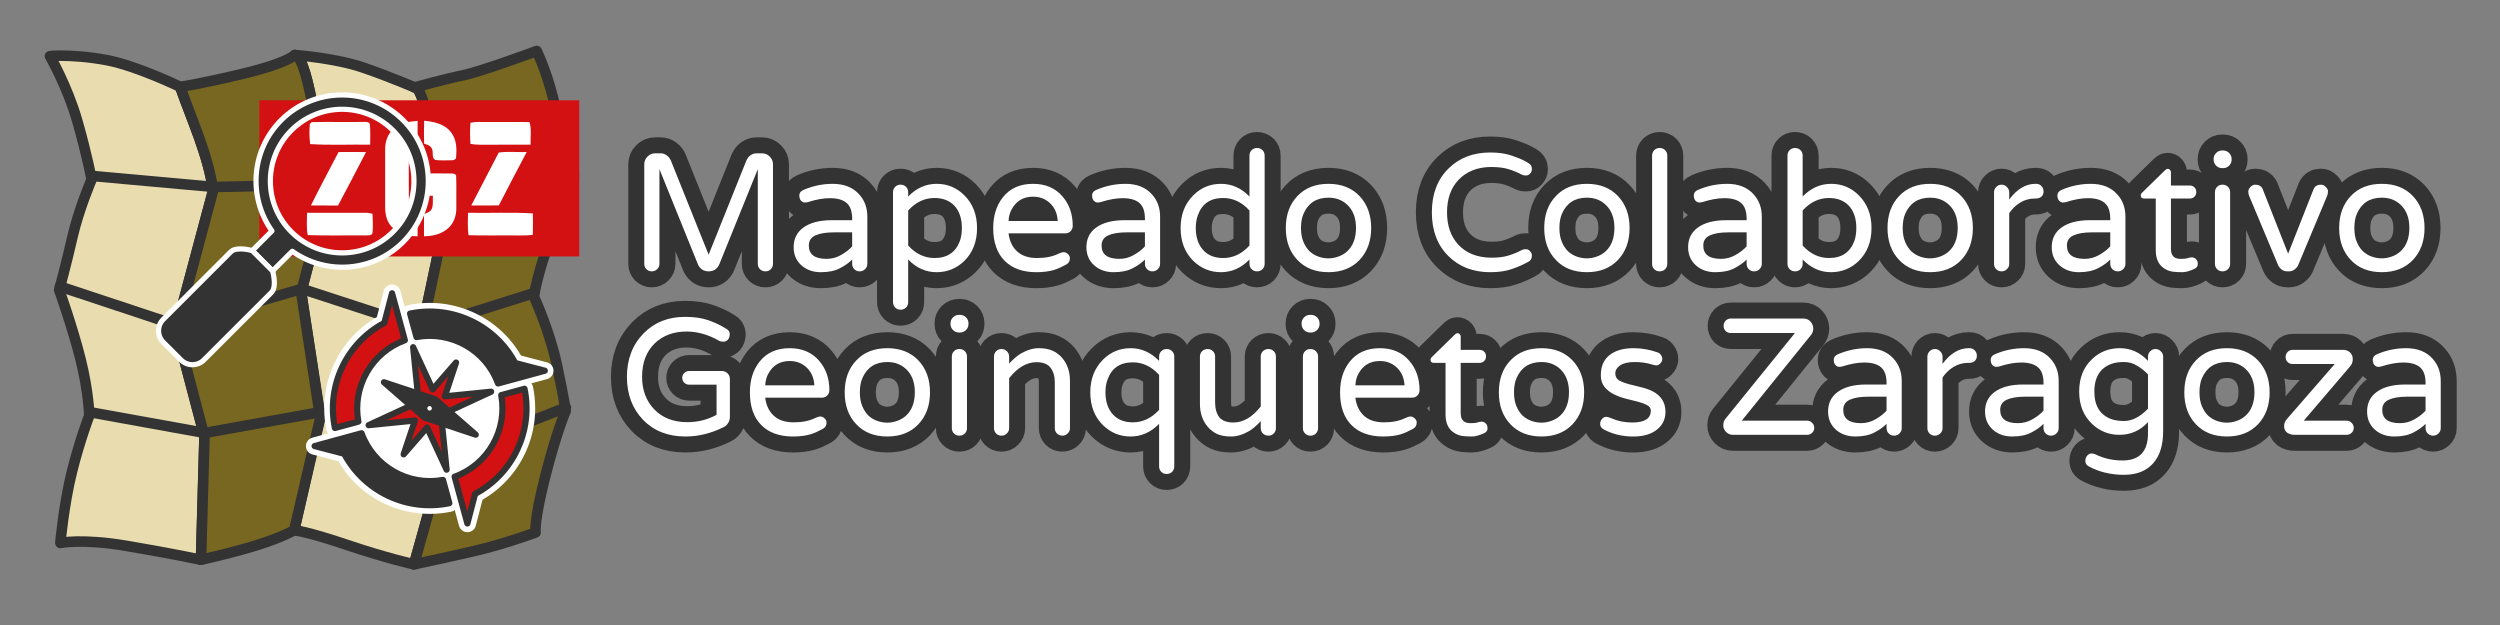 <?xml version="1.0" encoding="UTF-8" standalone="no"?>
<!-- Created with Inkscape (http://www.inkscape.org/) -->

<svg
   width="708.661"
   height="177.165"
   id="svg3324"
   version="1.1"
   xmlns="http://www.w3.org/2000/svg"
   xmlns:svg="http://www.w3.org/2000/svg"
   xmlns:rdf="http://www.w3.org/1999/02/22-rdf-syntax-ns#"
   xmlns:cc="http://creativecommons.org/ns#"
   xmlns:dc="http://purl.org/dc/elements/1.1/">
  <rect width="100%" height="100%" fill="#808080" stroke="none"/>
  <defs
     id="defs3326" />
  <g
     id="layer2"
     style="display:inline" />
  <g
     id="layer1"
     transform="translate(0,-875.195)"
     style="display:inline">
    <g
       id="g6680"
       transform="matrix(0.755,0,0,0.755,163.809,235.771)">
      <path
         style="font-size:62.596px;line-height:94%;font-family:'Varela Round';-inkscape-font-specification:'Varela Round';text-align:center;letter-spacing:0px;word-spacing:0px;text-anchor:middle;fill:#333333;stroke:#333333;stroke-width:12;stroke-linecap:round;stroke-linejoin:round"
         d="m 69.179,904.484 q 1.69,0 2.879,1.252 1.189,1.189 1.189,2.879 v 37.37 q 0,1.189 -0.814,2.003 -0.814,0.814 -2.003,0.814 -1.189,0 -2.066,-0.814 -0.814,-0.814 -0.814,-2.003 v -35.554 l -14.46,35.742 q -0.501,1.189 -1.565,1.94 -1.064,0.689 -2.441,0.689 -1.377,0 -2.441,-0.689 -1.064,-0.751 -1.565,-1.94 L 30.621,910.431 v 35.554 q 0,1.189 -0.876,2.003 -0.814,0.814 -2.003,0.814 -1.189,0 -2.003,-0.814 -0.814,-0.814 -0.814,-2.003 v -37.37 q 0,-1.69 1.189,-2.879 1.189,-1.252 2.879,-1.252 h 2.066 q 1.252,0 2.253,0.751 1.064,0.751 1.565,1.878 l 14.209,35.429 14.209,-35.429 q 0.501,-1.127 1.502,-1.878 1.064,-0.751 2.316,-0.751 z m 15.586,13.708 q 5.258,-2.253 10.892,-2.253 6.385,0 9.89,3.881 3.13,3.38 3.13,8.45 v 17.715 q 0,1.189 -0.876,2.003 -0.814,0.814 -2.003,0.814 -1.189,0 -2.003,-0.814 -0.814,-0.814 -0.814,-2.003 v -1.627 q -1.69,1.753 -4.569,3.255 -2.817,1.502 -7.198,1.502 -4.319,0 -7.198,-2.504 -3.005,-2.629 -3.005,-6.886 0,-4.632 3.505,-7.261 3.818,-2.879 10.892,-2.879 h 7.574 v -0.501 q 0,-4.194 -2.066,-5.947 -2.066,-1.815 -6.322,-1.815 -3.631,0 -8.325,1.502 -0.501,0.125 -1.127,0.125 -0.626,0 -1.315,-0.626 -0.689,-0.689 -0.689,-2.066 0,-1.377 1.627,-2.066 z m 1.94,20.907 q 0,5.008 6.635,5.008 2.942,0 5.446,-1.44 2.566,-1.44 4.194,-3.255 v -5.258 h -6.823 q -4.444,0 -6.948,1.127 -2.504,1.127 -2.504,3.818 z m 37.307,-18.403 q 4.632,-4.757 10.704,-4.757 6.072,0 10.391,4.319 4.757,4.757 4.757,12.269 0,7.637 -4.757,12.331 -4.382,4.256 -10.453,4.256 -6.009,0 -10.641,-4.757 v 15.962 q 0,1.252 -0.814,2.066 -0.814,0.814 -2.066,0.814 -1.189,0 -2.003,-0.814 -0.814,-0.814 -0.814,-2.066 v -41.251 q 0,-1.189 0.814,-2.003 0.814,-0.814 2.003,-0.814 1.252,0 2.066,0.814 0.814,0.814 0.814,2.003 z m 0,18.403 q 4.256,4.695 9.89,4.695 7.136,0 9.515,-6.385 0.751,-2.128 0.751,-4.882 0,-5.383 -2.879,-8.45 -2.754,-2.817 -7.386,-2.817 -5.634,0 -9.89,4.695 z m 37.683,-4.569 q 0.501,4.256 3.192,6.76 2.692,2.504 7.511,2.504 4.82,0 8.075,-1.627 1.127,-0.563 1.94,-0.563 0.814,0 1.565,0.689 0.751,0.689 0.751,1.565 0,1.627 -1.377,2.379 -1.315,0.689 -2.379,1.189 -1.064,0.501 -2.316,0.876 -2.817,0.814 -6.51,0.814 -7.699,0 -11.956,-4.319 -4.256,-4.319 -4.256,-12.269 0,-6.886 3.568,-11.455 4.006,-5.133 11.392,-5.133 7.011,0 11.079,4.757 3.818,4.444 3.818,11.017 0,1.189 -0.814,2.003 -0.751,0.814 -2.066,0.814 z m 9.202,-13.771 q -5.571,0 -8.137,4.945 -0.939,1.753 -1.064,4.194 h 18.466 q -0.25,-4.444 -3.255,-7.011 -2.504,-2.128 -6.009,-2.128 z m 23.786,-2.566 q 5.258,-2.253 10.892,-2.253 6.385,0 9.89,3.881 3.13,3.38 3.13,8.45 v 17.715 q 0,1.189 -0.876,2.003 -0.814,0.814 -2.003,0.814 -1.189,0 -2.003,-0.814 -0.814,-0.814 -0.814,-2.003 v -1.627 q -1.69,1.753 -4.569,3.255 -2.817,1.502 -7.199,1.502 -4.319,0 -7.198,-2.504 -3.005,-2.629 -3.005,-6.886 0,-4.632 3.505,-7.261 3.818,-2.879 10.892,-2.879 h 7.574 v -0.501 q 0,-4.194 -2.066,-5.947 -2.066,-1.815 -6.322,-1.815 -3.631,0 -8.325,1.502 -0.501,0.125 -1.127,0.125 -0.626,0 -1.315,-0.626 -0.689,-0.689 -0.689,-2.066 0,-1.377 1.627,-2.066 z m 1.94,20.907 q 0,5.008 6.635,5.008 2.942,0 5.446,-1.44 2.566,-1.44 4.194,-3.255 v -5.258 H 206.076 q -4.444,0 -6.948,1.127 -2.504,1.127 -2.504,3.818 z m 55.522,5.258 q -4.632,4.757 -10.704,4.757 -6.009,0 -10.391,-4.256 -4.757,-4.695 -4.757,-12.331 0,-7.511 4.757,-12.269 4.319,-4.319 10.391,-4.319 6.072,0 10.704,4.757 v -15.336 q 0,-1.252 0.814,-2.066 0.814,-0.814 2.003,-0.814 1.252,0 2.066,0.814 0.814,0.814 0.814,2.066 v 40.625 q 0,1.189 -0.814,2.003 -0.814,0.814 -2.066,0.814 -1.189,0 -2.003,-0.814 -0.814,-0.814 -0.814,-2.003 z m 0,-18.403 q -4.256,-4.695 -9.89,-4.695 -7.136,0 -9.452,6.385 -0.814,2.128 -0.814,4.882 0,5.383 2.942,8.45 2.692,2.817 7.324,2.817 5.634,0 9.89,-4.695 z m 29.67,-10.015 q 7.261,0 11.643,4.569 4.382,4.632 4.382,12.018 0,7.386 -4.382,12.018 -4.382,4.569 -11.643,4.569 -7.324,0 -11.643,-4.569 -4.382,-4.569 -4.382,-12.018 0,-7.449 4.382,-12.018 4.319,-4.569 11.643,-4.569 z m -7.011,25.414 q 1.502,1.315 3.318,1.94 1.878,0.626 3.631,0.626 1.815,0 3.631,-0.626 1.878,-0.626 3.38,-1.94 3.38,-3.067 3.38,-8.889 0,-5.634 -3.38,-8.763 -2.817,-2.566 -6.948,-2.566 -6.76,0 -9.389,6.072 -0.939,2.191 -0.939,5.321 0,3.067 0.939,5.258 0.939,2.191 2.379,3.568 z m 79.747,-0.626 q 0.501,-0.25 1.377,-0.25 0.939,0 1.565,0.751 0.689,0.689 0.689,1.627 0,1.69 -1.377,2.379 -2.942,1.627 -6.322,2.754 -3.318,1.127 -8.012,1.127 -4.632,0 -8.638,-1.502 -4.006,-1.565 -6.948,-4.507 -6.26,-6.134 -6.26,-16.463 0,-10.328 6.26,-16.463 6.072,-6.009 15.649,-6.009 4.632,0 7.95,1.127 3.38,1.127 5.133,2.128 1.815,0.939 2.191,1.565 0.376,0.563 0.376,1.502 0,0.876 -0.689,1.627 -0.626,0.689 -1.565,0.689 -0.876,0 -1.377,-0.25 -2.504,-1.315 -5.133,-2.128 -2.629,-0.814 -6.573,-0.814 -3.881,0 -7.073,1.315 -3.13,1.315 -5.258,3.631 -4.194,4.569 -4.194,12.081 0,7.511 4.194,12.081 4.569,4.945 12.582,4.945 3.693,0 6.322,-0.814 2.629,-0.814 5.133,-2.128 z m 24.287,-24.788 q 7.261,0 11.643,4.569 4.382,4.632 4.382,12.018 0,7.386 -4.382,12.018 -4.382,4.569 -11.643,4.569 -7.324,0 -11.643,-4.569 -4.382,-4.569 -4.382,-12.018 0,-7.449 4.382,-12.018 4.319,-4.569 11.643,-4.569 z m -7.011,25.414 q 1.502,1.315 3.318,1.94 1.878,0.626 3.631,0.626 1.815,0 3.631,-0.626 1.878,-0.626 3.38,-1.94 3.38,-3.067 3.38,-8.889 0,-5.634 -3.38,-8.763 -2.817,-2.566 -6.948,-2.566 -6.76,0 -9.389,6.072 -0.939,2.191 -0.939,5.321 0,3.067 0.939,5.258 0.939,2.191 2.379,3.568 z m 31.486,-35.992 q 0,-1.252 0.814,-2.066 0.814,-0.814 2.003,-0.814 1.252,0 2.066,0.814 0.814,0.814 0.814,2.066 v 40.625 q 0,1.189 -0.814,2.003 -0.814,0.814 -2.066,0.814 -1.189,0 -2.003,-0.814 -0.814,-0.814 -0.814,-2.003 z m 17.276,12.832 q 5.258,-2.253 10.892,-2.253 6.385,0 9.89,3.881 3.13,3.38 3.13,8.45 v 17.715 q 0,1.189 -0.876,2.003 -0.814,0.814 -2.003,0.814 -1.189,0 -2.003,-0.814 -0.814,-0.814 -0.814,-2.003 v -1.627 q -1.69,1.753 -4.569,3.255 -2.817,1.502 -7.198,1.502 -4.319,0 -7.199,-2.504 -3.005,-2.629 -3.005,-6.886 0,-4.632 3.505,-7.261 3.818,-2.879 10.892,-2.879 h 7.574 v -0.501 q 0,-4.194 -2.066,-5.947 -2.066,-1.815 -6.322,-1.815 -3.631,0 -8.325,1.502 -0.501,0.125 -1.127,0.125 -0.626,0 -1.315,-0.626 -0.689,-0.689 -0.689,-2.066 0,-1.377 1.627,-2.066 z m 1.94,20.907 q 0,5.008 6.635,5.008 2.942,0 5.446,-1.44 2.566,-1.44 4.194,-3.255 v -5.258 h -6.823 q -4.444,0 -6.948,1.127 -2.504,1.127 -2.504,3.818 z m 37.307,-18.403 q 4.632,-4.757 10.704,-4.757 6.072,0 10.391,4.319 4.757,4.757 4.757,12.269 0,7.637 -4.757,12.331 -4.382,4.256 -10.453,4.256 -6.009,0 -10.641,-4.757 v 1.627 q 0,1.189 -0.814,2.003 -0.814,0.814 -2.066,0.814 -1.189,0 -2.003,-0.814 -0.814,-0.814 -0.814,-2.003 v -40.625 q 0,-1.252 0.814,-2.066 0.814,-0.814 2.003,-0.814 1.252,0 2.066,0.814 0.814,0.814 0.814,2.066 z m 0,18.403 q 4.257,4.695 9.89,4.695 7.136,0 9.515,-6.385 0.751,-2.128 0.751,-4.882 0,-5.383 -2.879,-8.45 -2.754,-2.817 -7.386,-2.817 -5.634,0 -9.89,4.695 z m 47.886,-23.16 q 7.261,0 11.643,4.569 4.382,4.632 4.382,12.018 0,7.386 -4.382,12.018 -4.382,4.569 -11.643,4.569 -7.324,0 -11.643,-4.569 -4.382,-4.569 -4.382,-12.018 0,-7.449 4.382,-12.018 4.319,-4.569 11.643,-4.569 z m -7.011,25.414 q 1.502,1.315 3.318,1.94 1.878,0.626 3.631,0.626 1.815,0 3.631,-0.626 1.878,-0.626 3.38,-1.94 3.38,-3.067 3.38,-8.889 0,-5.634 -3.38,-8.763 -2.817,-2.566 -6.948,-2.566 -6.76,0 -9.389,6.072 -0.939,2.191 -0.939,5.321 0,3.067 0.939,5.258 0.939,2.191 2.379,3.568 z m 36.681,-19.53 q 4.382,-5.884 9.828,-5.884 h 0.313 q 1.189,0 1.94,0.814 0.814,0.814 0.814,2.066 0,1.189 -0.814,1.94 -0.814,0.689 -2.066,0.689 h -0.313 q -3.13,0 -5.634,1.565 -2.441,1.502 -4.069,3.944 v 19.029 q 0,1.189 -0.876,2.003 -0.814,0.814 -2.003,0.814 -1.189,0 -2.003,-0.814 -0.814,-0.814 -0.814,-2.003 v -26.854 q 0,-1.189 0.814,-2.003 0.814,-0.876 2.003,-0.876 1.189,0 2.003,0.876 0.876,0.814 0.876,2.003 z m 19.718,-3.631 q 5.258,-2.253 10.892,-2.253 6.385,0 9.89,3.881 3.13,3.38 3.13,8.45 v 17.715 q 0,1.189 -0.876,2.003 -0.814,0.814 -2.003,0.814 -1.189,0 -2.003,-0.814 -0.814,-0.814 -0.814,-2.003 v -1.627 q -1.69,1.753 -4.569,3.255 -2.817,1.502 -7.199,1.502 -4.319,0 -7.198,-2.504 -3.005,-2.629 -3.005,-6.886 0,-4.632 3.505,-7.261 3.818,-2.879 10.892,-2.879 h 7.574 v -0.501 q 0,-4.194 -2.066,-5.947 -2.066,-1.815 -6.322,-1.815 -3.631,0 -8.325,1.502 -0.501,0.125 -1.127,0.125 -0.626,0 -1.315,-0.626 -0.689,-0.689 -0.689,-2.066 0,-1.377 1.627,-2.066 z m 1.94,20.907 q 0,5.008 6.635,5.008 2.942,0 5.446,-1.44 2.566,-1.44 4.194,-3.255 v -5.258 h -6.823 q -4.444,0 -6.948,1.127 -2.504,1.127 -2.504,3.818 z m 42.941,5.008 q 1.69,0 2.379,-0.25 0.751,-0.313 1.565,-0.313 0.876,0 1.565,0.626 0.689,0.626 0.689,1.878 0,1.252 -1.252,1.815 -2.692,1.252 -4.632,1.252 -1.878,0 -3.443,-0.188 -1.565,-0.188 -3.005,-1.064 -3.443,-2.003 -3.443,-7.011 v -19.405 h -4.444 q -1.189,0 -1.189,-1.189 0,-0.563 0.563,-1.064 l 8.513,-8.325 q 0.563,-0.563 1.064,-0.563 0.501,0 0.814,0.376 0.376,0.376 0.376,0.876 v 5.008 h 7.073 q 1.064,0 1.753,0.689 0.689,0.689 0.689,1.753 0,1.064 -0.689,1.753 -0.689,0.689 -1.753,0.689 h -7.073 v 18.904 q 0,2.379 1.44,3.255 0.814,0.501 2.441,0.501 z m 12.644,-24.976 q 0,-1.252 0.814,-2.066 0.814,-0.814 2.003,-0.814 1.252,0 2.066,0.814 0.814,0.814 0.814,2.066 v 26.854 q 0,1.189 -0.814,2.003 -0.814,0.814 -2.066,0.814 -1.189,0 -2.003,-0.814 -0.814,-0.814 -0.814,-2.003 z m 6.26,-12.269 q 0,1.315 -0.939,2.253 -0.939,0.939 -2.253,0.939 h -0.376 q -1.315,0 -2.253,-0.939 -0.939,-0.939 -0.939,-2.253 v -0.25 q 0,-1.315 0.939,-2.253 0.939,-0.939 2.253,-0.939 h 0.376 q 1.315,0 2.253,0.939 0.939,0.939 0.939,2.253 z m 30.797,11.017 q 0.751,-1.627 2.754,-1.627 1.002,0 1.815,0.876 0.814,0.814 0.814,1.565 0,1.002 -0.313,1.753 l -10.892,26.04 q -0.438,0.939 -1.377,1.627 -0.876,0.689 -2.066,0.689 h -0.626 q -1.189,0 -2.128,-0.689 -0.876,-0.689 -1.315,-1.627 l -10.892,-26.04 q -0.313,-0.751 -0.313,-1.627 0,-0.876 0.814,-1.69 0.814,-0.876 1.815,-0.876 2.003,0 2.754,1.627 l 9.577,24.287 z m 25.602,-1.94 q 7.261,0 11.643,4.569 4.382,4.632 4.382,12.018 0,7.386 -4.382,12.018 -4.382,4.569 -11.643,4.569 -7.324,0 -11.643,-4.569 -4.382,-4.569 -4.382,-12.018 0,-7.449 4.382,-12.018 4.319,-4.569 11.643,-4.569 z m -7.011,25.414 q 1.502,1.315 3.318,1.94 1.878,0.626 3.631,0.626 1.815,0 3.631,-0.626 1.878,-0.626 3.38,-1.94 3.38,-3.067 3.38,-8.889 0,-5.634 -3.38,-8.763 -2.817,-2.566 -6.948,-2.566 -6.76,0 -9.389,6.072 -0.939,2.191 -0.939,5.321 0,3.067 0.939,5.258 0.939,2.191 2.379,3.568 z"
         id="text3888-3-5-0-5-7-1-2-5-1-4-7-3"
         aria-label="Mapeado Colaborativo" />
      <path
         style="font-size:62.596px;line-height:94%;font-family:'Varela Round';-inkscape-font-specification:'Varela Round';text-align:center;letter-spacing:0px;word-spacing:0px;text-anchor:middle;fill:#ffffff"
         d="m 69.179,904.484 q 1.69,0 2.879,1.252 1.189,1.189 1.189,2.879 v 37.37 q 0,1.189 -0.814,2.003 -0.814,0.814 -2.003,0.814 -1.189,0 -2.066,-0.814 -0.814,-0.814 -0.814,-2.003 v -35.554 l -14.46,35.742 q -0.501,1.189 -1.565,1.94 -1.064,0.689 -2.441,0.689 -1.377,0 -2.441,-0.689 -1.064,-0.751 -1.565,-1.94 L 30.621,910.431 v 35.554 q 0,1.189 -0.876,2.003 -0.814,0.814 -2.003,0.814 -1.189,0 -2.003,-0.814 -0.814,-0.814 -0.814,-2.003 v -37.37 q 0,-1.69 1.189,-2.879 1.189,-1.252 2.879,-1.252 h 2.066 q 1.252,0 2.253,0.751 1.064,0.751 1.565,1.878 l 14.209,35.429 14.209,-35.429 q 0.501,-1.127 1.502,-1.878 1.064,-0.751 2.316,-0.751 z m 15.586,13.708 q 5.258,-2.253 10.892,-2.253 6.385,0 9.89,3.881 3.13,3.38 3.13,8.45 v 17.715 q 0,1.189 -0.876,2.003 -0.814,0.814 -2.003,0.814 -1.189,0 -2.003,-0.814 -0.814,-0.814 -0.814,-2.003 v -1.627 q -1.69,1.753 -4.569,3.255 -2.817,1.502 -7.198,1.502 -4.319,0 -7.198,-2.504 -3.005,-2.629 -3.005,-6.886 0,-4.632 3.505,-7.261 3.818,-2.879 10.892,-2.879 h 7.574 v -0.501 q 0,-4.194 -2.066,-5.947 -2.066,-1.815 -6.322,-1.815 -3.631,0 -8.325,1.502 -0.501,0.125 -1.127,0.125 -0.626,0 -1.315,-0.626 -0.689,-0.689 -0.689,-2.066 0,-1.377 1.627,-2.066 z m 1.94,20.907 q 0,5.008 6.635,5.008 2.942,0 5.446,-1.44 2.566,-1.44 4.194,-3.255 v -5.258 h -6.823 q -4.444,0 -6.948,1.127 -2.504,1.127 -2.504,3.818 z m 37.307,-18.403 q 4.632,-4.757 10.704,-4.757 6.072,0 10.391,4.319 4.757,4.757 4.757,12.269 0,7.637 -4.757,12.331 -4.382,4.256 -10.453,4.256 -6.009,0 -10.641,-4.757 v 15.962 q 0,1.252 -0.814,2.066 -0.814,0.814 -2.066,0.814 -1.189,0 -2.003,-0.814 -0.814,-0.814 -0.814,-2.066 v -41.251 q 0,-1.189 0.814,-2.003 0.814,-0.814 2.003,-0.814 1.252,0 2.066,0.814 0.814,0.814 0.814,2.003 z m 0,18.403 q 4.256,4.695 9.89,4.695 7.136,0 9.515,-6.385 0.751,-2.128 0.751,-4.882 0,-5.383 -2.879,-8.45 -2.754,-2.817 -7.386,-2.817 -5.634,0 -9.89,4.695 z m 37.683,-4.569 q 0.501,4.256 3.192,6.76 2.692,2.504 7.511,2.504 4.82,0 8.075,-1.627 1.127,-0.563 1.94,-0.563 0.814,0 1.565,0.689 0.751,0.689 0.751,1.565 0,1.627 -1.377,2.379 -1.315,0.689 -2.379,1.189 -1.064,0.501 -2.316,0.876 -2.817,0.814 -6.51,0.814 -7.699,0 -11.956,-4.319 -4.256,-4.319 -4.256,-12.269 0,-6.886 3.568,-11.455 4.006,-5.133 11.392,-5.133 7.011,0 11.079,4.757 3.818,4.444 3.818,11.017 0,1.189 -0.814,2.003 -0.751,0.814 -2.066,0.814 z m 9.202,-13.771 q -5.571,0 -8.137,4.945 -0.939,1.753 -1.064,4.194 h 18.466 q -0.25,-4.444 -3.255,-7.011 -2.504,-2.128 -6.009,-2.128 z m 23.786,-2.566 q 5.258,-2.253 10.892,-2.253 6.385,0 9.89,3.881 3.13,3.38 3.13,8.45 v 17.715 q 0,1.189 -0.876,2.003 -0.814,0.814 -2.003,0.814 -1.189,0 -2.003,-0.814 -0.814,-0.814 -0.814,-2.003 v -1.627 q -1.69,1.753 -4.569,3.255 -2.817,1.502 -7.199,1.502 -4.319,0 -7.198,-2.504 -3.005,-2.629 -3.005,-6.886 0,-4.632 3.505,-7.261 3.818,-2.879 10.892,-2.879 h 7.574 v -0.501 q 0,-4.194 -2.066,-5.947 -2.066,-1.815 -6.322,-1.815 -3.631,0 -8.325,1.502 -0.501,0.125 -1.127,0.125 -0.626,0 -1.315,-0.626 -0.689,-0.689 -0.689,-2.066 0,-1.377 1.627,-2.066 z m 1.94,20.907 q 0,5.008 6.635,5.008 2.942,0 5.446,-1.44 2.566,-1.44 4.194,-3.255 v -5.258 H 206.076 q -4.444,0 -6.948,1.127 -2.504,1.127 -2.504,3.818 z m 55.522,5.258 q -4.632,4.757 -10.704,4.757 -6.009,0 -10.391,-4.256 -4.757,-4.695 -4.757,-12.331 0,-7.511 4.757,-12.269 4.319,-4.319 10.391,-4.319 6.072,0 10.704,4.757 v -15.336 q 0,-1.252 0.814,-2.066 0.814,-0.814 2.003,-0.814 1.252,0 2.066,0.814 0.814,0.814 0.814,2.066 v 40.625 q 0,1.189 -0.814,2.003 -0.814,0.814 -2.066,0.814 -1.189,0 -2.003,-0.814 -0.814,-0.814 -0.814,-2.003 z m 0,-18.403 q -4.256,-4.695 -9.89,-4.695 -7.136,0 -9.452,6.385 -0.814,2.128 -0.814,4.882 0,5.383 2.942,8.45 2.692,2.817 7.324,2.817 5.634,0 9.89,-4.695 z m 29.67,-10.015 q 7.261,0 11.643,4.569 4.382,4.632 4.382,12.018 0,7.386 -4.382,12.018 -4.382,4.569 -11.643,4.569 -7.324,0 -11.643,-4.569 -4.382,-4.569 -4.382,-12.018 0,-7.449 4.382,-12.018 4.319,-4.569 11.643,-4.569 z m -7.011,25.414 q 1.502,1.315 3.318,1.94 1.878,0.626 3.631,0.626 1.815,0 3.631,-0.626 1.878,-0.626 3.38,-1.94 3.38,-3.067 3.38,-8.889 0,-5.634 -3.38,-8.763 -2.817,-2.566 -6.948,-2.566 -6.76,0 -9.389,6.072 -0.939,2.191 -0.939,5.321 0,3.067 0.939,5.258 0.939,2.191 2.379,3.568 z m 79.747,-0.626 q 0.501,-0.25 1.377,-0.25 0.939,0 1.565,0.751 0.689,0.689 0.689,1.627 0,1.69 -1.377,2.379 -2.942,1.627 -6.322,2.754 -3.318,1.127 -8.012,1.127 -4.632,0 -8.638,-1.502 -4.006,-1.565 -6.948,-4.507 -6.26,-6.134 -6.26,-16.463 0,-10.328 6.26,-16.463 6.072,-6.009 15.649,-6.009 4.632,0 7.95,1.127 3.38,1.127 5.133,2.128 1.815,0.939 2.191,1.565 0.376,0.563 0.376,1.502 0,0.876 -0.689,1.627 -0.626,0.689 -1.565,0.689 -0.876,0 -1.377,-0.25 -2.504,-1.315 -5.133,-2.128 -2.629,-0.814 -6.573,-0.814 -3.881,0 -7.073,1.315 -3.13,1.315 -5.258,3.631 -4.194,4.569 -4.194,12.081 0,7.511 4.194,12.081 4.569,4.945 12.582,4.945 3.693,0 6.322,-0.814 2.629,-0.814 5.133,-2.128 z m 24.287,-24.788 q 7.261,0 11.643,4.569 4.382,4.632 4.382,12.018 0,7.386 -4.382,12.018 -4.382,4.569 -11.643,4.569 -7.324,0 -11.643,-4.569 -4.382,-4.569 -4.382,-12.018 0,-7.449 4.382,-12.018 4.319,-4.569 11.643,-4.569 z m -7.011,25.414 q 1.502,1.315 3.318,1.94 1.878,0.626 3.631,0.626 1.815,0 3.631,-0.626 1.878,-0.626 3.38,-1.94 3.38,-3.067 3.38,-8.889 0,-5.634 -3.38,-8.763 -2.817,-2.566 -6.948,-2.566 -6.76,0 -9.389,6.072 -0.939,2.191 -0.939,5.321 0,3.067 0.939,5.258 0.939,2.191 2.379,3.568 z m 31.486,-35.992 q 0,-1.252 0.814,-2.066 0.814,-0.814 2.003,-0.814 1.252,0 2.066,0.814 0.814,0.814 0.814,2.066 v 40.625 q 0,1.189 -0.814,2.003 -0.814,0.814 -2.066,0.814 -1.189,0 -2.003,-0.814 -0.814,-0.814 -0.814,-2.003 z m 17.276,12.832 q 5.258,-2.253 10.892,-2.253 6.385,0 9.89,3.881 3.13,3.38 3.13,8.45 v 17.715 q 0,1.189 -0.876,2.003 -0.814,0.814 -2.003,0.814 -1.189,0 -2.003,-0.814 -0.814,-0.814 -0.814,-2.003 v -1.627 q -1.69,1.753 -4.569,3.255 -2.817,1.502 -7.198,1.502 -4.319,0 -7.199,-2.504 -3.005,-2.629 -3.005,-6.886 0,-4.632 3.505,-7.261 3.818,-2.879 10.892,-2.879 h 7.574 v -0.501 q 0,-4.194 -2.066,-5.947 -2.066,-1.815 -6.322,-1.815 -3.631,0 -8.325,1.502 -0.501,0.125 -1.127,0.125 -0.626,0 -1.315,-0.626 -0.689,-0.689 -0.689,-2.066 0,-1.377 1.627,-2.066 z m 1.94,20.907 q 0,5.008 6.635,5.008 2.942,0 5.446,-1.44 2.566,-1.44 4.194,-3.255 v -5.258 h -6.823 q -4.444,0 -6.948,1.127 -2.504,1.127 -2.504,3.818 z m 37.307,-18.403 q 4.632,-4.757 10.704,-4.757 6.072,0 10.391,4.319 4.757,4.757 4.757,12.269 0,7.637 -4.757,12.331 -4.382,4.256 -10.453,4.256 -6.009,0 -10.641,-4.757 v 1.627 q 0,1.189 -0.814,2.003 -0.814,0.814 -2.066,0.814 -1.189,0 -2.003,-0.814 -0.814,-0.814 -0.814,-2.003 v -40.625 q 0,-1.252 0.814,-2.066 0.814,-0.814 2.003,-0.814 1.252,0 2.066,0.814 0.814,0.814 0.814,2.066 z m 0,18.403 q 4.257,4.695 9.89,4.695 7.136,0 9.515,-6.385 0.751,-2.128 0.751,-4.882 0,-5.383 -2.879,-8.45 -2.754,-2.817 -7.386,-2.817 -5.634,0 -9.89,4.695 z m 47.886,-23.16 q 7.261,0 11.643,4.569 4.382,4.632 4.382,12.018 0,7.386 -4.382,12.018 -4.382,4.569 -11.643,4.569 -7.324,0 -11.643,-4.569 -4.382,-4.569 -4.382,-12.018 0,-7.449 4.382,-12.018 4.319,-4.569 11.643,-4.569 z m -7.011,25.414 q 1.502,1.315 3.318,1.94 1.878,0.626 3.631,0.626 1.815,0 3.631,-0.626 1.878,-0.626 3.38,-1.94 3.38,-3.067 3.38,-8.889 0,-5.634 -3.38,-8.763 -2.817,-2.566 -6.948,-2.566 -6.76,0 -9.389,6.072 -0.939,2.191 -0.939,5.321 0,3.067 0.939,5.258 0.939,2.191 2.379,3.568 z m 36.681,-19.53 q 4.382,-5.884 9.828,-5.884 h 0.313 q 1.189,0 1.94,0.814 0.814,0.814 0.814,2.066 0,1.189 -0.814,1.94 -0.814,0.689 -2.066,0.689 h -0.313 q -3.13,0 -5.634,1.565 -2.441,1.502 -4.069,3.944 v 19.029 q 0,1.189 -0.876,2.003 -0.814,0.814 -2.003,0.814 -1.189,0 -2.003,-0.814 -0.814,-0.814 -0.814,-2.003 v -26.854 q 0,-1.189 0.814,-2.003 0.814,-0.876 2.003,-0.876 1.189,0 2.003,0.876 0.876,0.814 0.876,2.003 z m 19.718,-3.631 q 5.258,-2.253 10.892,-2.253 6.385,0 9.89,3.881 3.13,3.38 3.13,8.45 v 17.715 q 0,1.189 -0.876,2.003 -0.814,0.814 -2.003,0.814 -1.189,0 -2.003,-0.814 -0.814,-0.814 -0.814,-2.003 v -1.627 q -1.69,1.753 -4.569,3.255 -2.817,1.502 -7.199,1.502 -4.319,0 -7.198,-2.504 -3.005,-2.629 -3.005,-6.886 0,-4.632 3.505,-7.261 3.818,-2.879 10.892,-2.879 h 7.574 v -0.501 q 0,-4.194 -2.066,-5.947 -2.066,-1.815 -6.322,-1.815 -3.631,0 -8.325,1.502 -0.501,0.125 -1.127,0.125 -0.626,0 -1.315,-0.626 -0.689,-0.689 -0.689,-2.066 0,-1.377 1.627,-2.066 z m 1.94,20.907 q 0,5.008 6.635,5.008 2.942,0 5.446,-1.44 2.566,-1.44 4.194,-3.255 v -5.258 h -6.823 q -4.444,0 -6.948,1.127 -2.504,1.127 -2.504,3.818 z m 42.941,5.008 q 1.69,0 2.379,-0.25 0.751,-0.313 1.565,-0.313 0.876,0 1.565,0.626 0.689,0.626 0.689,1.878 0,1.252 -1.252,1.815 -2.692,1.252 -4.632,1.252 -1.878,0 -3.443,-0.188 -1.565,-0.188 -3.005,-1.064 -3.443,-2.003 -3.443,-7.011 v -19.405 h -4.444 q -1.189,0 -1.189,-1.189 0,-0.563 0.563,-1.064 l 8.513,-8.325 q 0.563,-0.563 1.064,-0.563 0.501,0 0.814,0.376 0.376,0.376 0.376,0.876 v 5.008 h 7.073 q 1.064,0 1.753,0.689 0.689,0.689 0.689,1.753 0,1.064 -0.689,1.753 -0.689,0.689 -1.753,0.689 h -7.073 v 18.904 q 0,2.379 1.44,3.255 0.814,0.501 2.441,0.501 z m 12.644,-24.976 q 0,-1.252 0.814,-2.066 0.814,-0.814 2.003,-0.814 1.252,0 2.066,0.814 0.814,0.814 0.814,2.066 v 26.854 q 0,1.189 -0.814,2.003 -0.814,0.814 -2.066,0.814 -1.189,0 -2.003,-0.814 -0.814,-0.814 -0.814,-2.003 z m 6.26,-12.269 q 0,1.315 -0.939,2.253 -0.939,0.939 -2.253,0.939 h -0.376 q -1.315,0 -2.253,-0.939 -0.939,-0.939 -0.939,-2.253 v -0.25 q 0,-1.315 0.939,-2.253 0.939,-0.939 2.253,-0.939 h 0.376 q 1.315,0 2.253,0.939 0.939,0.939 0.939,2.253 z m 30.797,11.017 q 0.751,-1.627 2.754,-1.627 1.002,0 1.815,0.876 0.814,0.814 0.814,1.565 0,1.002 -0.313,1.753 l -10.892,26.04 q -0.438,0.939 -1.377,1.627 -0.876,0.689 -2.066,0.689 h -0.626 q -1.189,0 -2.128,-0.689 -0.876,-0.689 -1.315,-1.627 l -10.892,-26.04 q -0.313,-0.751 -0.313,-1.627 0,-0.876 0.814,-1.69 0.814,-0.876 1.815,-0.876 2.003,0 2.754,1.627 l 9.577,24.287 z m 25.602,-1.94 q 7.261,0 11.643,4.569 4.382,4.632 4.382,12.018 0,7.386 -4.382,12.018 -4.382,4.569 -11.643,4.569 -7.324,0 -11.643,-4.569 -4.382,-4.569 -4.382,-12.018 0,-7.449 4.382,-12.018 4.319,-4.569 11.643,-4.569 z m -7.011,25.414 q 1.502,1.315 3.318,1.94 1.878,0.626 3.631,0.626 1.815,0 3.631,-0.626 1.878,-0.626 3.38,-1.94 3.38,-3.067 3.38,-8.889 0,-5.634 -3.38,-8.763 -2.817,-2.566 -6.948,-2.566 -6.76,0 -9.389,6.072 -0.939,2.191 -0.939,5.321 0,3.067 0.939,5.258 0.939,2.191 2.379,3.568 z"
         id="text3888-3-5-0-5-7-1-2-5-7-4-6"
         aria-label="Mapeado Colaborativo" />
    </g>
    <g
       id="g6790">
      <path
         style="font-size:47.23px;line-height:94%;font-family:'Varela Round';-inkscape-font-specification:'Varela Round';text-align:center;letter-spacing:0px;word-spacing:0px;text-anchor:middle;fill:#333333;stroke:#333333;stroke-width:9.054;stroke-linecap:round;stroke-linejoin:round"
         d="m 194.855,994.865 q 4.44,0 8.265,-2.078 v -8.549 h -7.793 q -0.803,0 -1.37,-0.567 -0.567,-0.567 -0.567,-1.37 0,-0.803 0.567,-1.37 0.567,-0.567 1.37,-0.567 h 9.304 q 0.945,0 1.606,0.661 0.661,0.661 0.661,1.606 v 10.721 q 0,0.992 -0.52,1.795 -0.472,0.756 -1.275,1.134 -5.29,2.645 -10.816,2.645 -7.415,0 -11.997,-4.723 -4.581,-4.77 -4.581,-12.185 0,-7.51 4.77,-12.374 4.581,-4.629 11.666,-4.629 4.015,0 6.754,0.992 2.787,0.992 5.006,2.409 0.945,0.52 0.945,1.511 0,0.945 -0.52,1.559 -0.52,0.567 -1.275,0.567 -0.708,0 -1.181,-0.236 -4.581,-2.645 -9.257,-2.645 -5.479,0 -8.974,3.306 -3.637,3.495 -3.637,9.541 0,5.573 3.401,9.163 3.495,3.684 9.446,3.684 z m 22.057,-6.943 q 0.378,3.212 2.409,5.101 2.031,1.889 5.668,1.889 3.637,0 6.093,-1.228 0.85,-0.425 1.464,-0.425 0.614,0 1.181,0.52 0.567,0.52 0.567,1.181 0,1.228 -1.039,1.795 -0.992,0.52 -1.795,0.897 -0.803,0.378 -1.748,0.661 -2.125,0.614 -4.912,0.614 -5.809,0 -9.021,-3.259 -3.212,-3.259 -3.212,-9.257 0,-5.195 2.692,-8.643 3.023,-3.873 8.596,-3.873 5.29,0 8.36,3.59 2.881,3.353 2.881,8.313 0,0.897 -0.614,1.511 -0.567,0.614 -1.559,0.614 z m 6.943,-10.391 q -4.204,0 -6.14,3.731 -0.708,1.322 -0.803,3.164 h 13.933 q -0.189,-3.353 -2.456,-5.29 -1.889,-1.606 -4.534,-1.606 z m 27.677,-3.637 q 5.479,0 8.785,3.448 3.306,3.495 3.306,9.068 0,5.573 -3.306,9.068 -3.306,3.448 -8.785,3.448 -5.526,0 -8.785,-3.448 -3.306,-3.448 -3.306,-9.068 0,-5.62 3.306,-9.068 3.259,-3.448 8.785,-3.448 z m -5.29,19.176 q 1.134,0.992 2.503,1.464 1.417,0.472 2.739,0.472 1.37,0 2.739,-0.472 1.417,-0.472 2.55,-1.464 2.55,-2.314 2.55,-6.707 0,-4.251 -2.55,-6.612 -2.125,-1.936 -5.243,-1.936 -5.101,0 -7.085,4.581 -0.708,1.653 -0.708,4.015 0,2.314 0.708,3.967 0.708,1.653 1.795,2.692 z m 23.568,-16.767 q 0,-0.945 0.614,-1.559 0.614,-0.614 1.511,-0.614 0.945,0 1.559,0.614 0.614,0.614 0.614,1.559 v 20.262 q 0,0.897 -0.614,1.511 -0.614,0.614 -1.559,0.614 -0.897,0 -1.511,-0.614 -0.614,-0.614 -0.614,-1.511 z m 4.723,-9.257 q 0,0.992 -0.708,1.7 -0.708,0.708 -1.7,0.708 h -0.283 q -0.992,0 -1.7,-0.708 -0.708,-0.708 -0.708,-1.7 v -0.189 q 0,-0.992 0.708,-1.7 0.708,-0.708 1.7,-0.708 h 0.283 q 0.992,0 1.7,0.708 0.708,0.708 0.708,1.7 z m 19.27,10.816 q -4.156,0 -7.746,4.534 v 14.169 q 0,0.897 -0.661,1.511 -0.614,0.614 -1.511,0.614 -0.897,0 -1.511,-0.614 -0.614,-0.614 -0.614,-1.511 v -20.262 q 0,-0.945 0.614,-1.559 0.614,-0.614 1.511,-0.614 0.897,0 1.511,0.614 0.661,0.614 0.661,1.559 v 1.936 q 1.889,-1.984 3.259,-2.787 2.692,-1.559 5.101,-1.559 2.456,0 4.015,0.756 1.559,0.708 2.645,1.984 2.22,2.598 2.22,6.518 v 13.413 q 0,0.897 -0.661,1.511 -0.614,0.614 -1.511,0.614 -0.897,0 -1.511,-0.614 -0.614,-0.614 -0.614,-1.511 v -12.941 q 0,-2.692 -1.228,-4.204 -1.181,-1.559 -3.967,-1.559 z m 34.762,17.475 q -3.495,3.59 -8.076,3.59 -4.534,0 -7.84,-3.212 -3.59,-3.542 -3.59,-9.304 0,-5.668 3.59,-9.257 3.259,-3.259 7.84,-3.259 4.581,0 8.076,3.59 v -1.228 q 0,-0.897 0.614,-1.511 0.614,-0.614 1.511,-0.614 0.945,0 1.559,0.614 0.614,0.614 0.614,1.511 v 31.125 q 0,0.945 -0.614,1.559 -0.614,0.614 -1.559,0.614 -0.897,0 -1.511,-0.614 -0.614,-0.614 -0.614,-1.559 z m 0,-13.886 q -3.212,-3.542 -7.462,-3.542 -5.384,0 -7.132,4.817 -0.614,1.606 -0.614,3.684 0,4.062 2.22,6.376 2.031,2.125 5.526,2.125 4.251,0 7.462,-3.542 z m 21.065,13.508 q 4.156,0 7.746,-4.534 v -14.169 q 0,-0.897 0.614,-1.511 0.661,-0.614 1.559,-0.614 0.897,0 1.511,0.614 0.614,0.614 0.614,1.511 v 20.262 q 0,0.945 -0.614,1.559 -0.614,0.614 -1.511,0.614 -0.897,0 -1.559,-0.614 -0.614,-0.614 -0.614,-1.559 v -1.936 q -1.889,1.984 -3.259,2.787 -2.692,1.559 -5.148,1.559 -2.409,0 -3.967,-0.708 -1.559,-0.756 -2.645,-2.031 -2.22,-2.598 -2.22,-6.518 v -13.413 q 0,-0.897 0.614,-1.511 0.661,-0.614 1.559,-0.614 0.897,0 1.511,0.614 0.614,0.614 0.614,1.511 v 12.941 q 0,2.692 1.181,4.251 1.228,1.511 4.015,1.511 z m 19.695,-18.656 q 0,-0.945 0.614,-1.559 0.614,-0.614 1.511,-0.614 0.945,0 1.559,0.614 0.614,0.614 0.614,1.559 v 20.262 q 0,0.897 -0.614,1.511 -0.614,0.614 -1.559,0.614 -0.897,0 -1.511,-0.614 -0.614,-0.614 -0.614,-1.511 z m 4.723,-9.257 q 0,0.992 -0.708,1.7 -0.708,0.708 -1.7,0.708 H 371.355 q -0.992,0 -1.7,-0.708 -0.708,-0.708 -0.708,-1.7 v -0.189 q 0,-0.992 0.708,-1.7 0.708,-0.708 1.7,-0.708 h 0.283 q 0.992,0 1.7,0.708 0.708,0.708 0.708,1.7 z m 10.155,20.876 q 0.378,3.212 2.409,5.101 2.031,1.889 5.668,1.889 3.637,0 6.093,-1.228 0.85,-0.425 1.464,-0.425 0.614,0 1.181,0.52 0.567,0.52 0.567,1.181 0,1.228 -1.039,1.795 -0.992,0.52 -1.795,0.897 -0.803,0.378 -1.748,0.661 -2.125,0.614 -4.912,0.614 -5.809,0 -9.021,-3.259 -3.212,-3.259 -3.212,-9.257 0,-5.195 2.692,-8.643 3.023,-3.873 8.596,-3.873 5.29,0 8.36,3.59 2.881,3.353 2.881,8.313 0,0.897 -0.614,1.511 -0.567,0.614 -1.559,0.614 z m 6.943,-10.391 q -4.204,0 -6.14,3.731 -0.708,1.322 -0.803,3.164 h 13.933 q -0.189,-3.353 -2.456,-5.29 -1.889,-1.606 -4.534,-1.606 z m 25.835,17.617 q 1.275,0 1.795,-0.189 0.567,-0.236 1.181,-0.236 0.661,0 1.181,0.472 0.52,0.472 0.52,1.417 0,0.945 -0.945,1.37 -2.031,0.945 -3.495,0.945 -1.417,0 -2.598,-0.142 -1.181,-0.142 -2.267,-0.803 -2.598,-1.511 -2.598,-5.29 v -14.641 h -3.353 q -0.897,0 -0.897,-0.897 0,-0.425 0.425,-0.803 l 6.423,-6.282 q 0.425,-0.425 0.803,-0.425 0.378,0 0.614,0.283 0.283,0.283 0.283,0.661 v 3.778 h 5.337 q 0.803,0 1.322,0.52 0.52,0.52 0.52,1.322 0,0.803 -0.52,1.322 -0.52,0.52 -1.322,0.52 h -5.337 v 14.264 q 0,1.795 1.086,2.456 0.614,0.378 1.842,0.378 z m 19.979,-21.254 q 5.479,0 8.785,3.448 3.306,3.495 3.306,9.068 0,5.573 -3.306,9.068 -3.306,3.448 -8.785,3.448 -5.526,0 -8.785,-3.448 -3.306,-3.448 -3.306,-9.068 0,-5.62 3.306,-9.068 3.259,-3.448 8.785,-3.448 z m -5.29,19.176 q 1.134,0.992 2.503,1.464 1.417,0.472 2.739,0.472 1.37,0 2.739,-0.472 1.417,-0.472 2.55,-1.464 2.55,-2.314 2.55,-6.707 0,-4.251 -2.55,-6.612 -2.125,-1.936 -5.243,-1.936 -5.101,0 -7.085,4.581 -0.708,1.653 -0.708,4.015 0,2.314 0.708,3.967 0.708,1.653 1.795,2.692 z m 31.03,1.889 q 5.243,0 5.243,-3.353 0,-1.039 -1.039,-1.559 -1.039,-0.567 -2.645,-0.992 -1.559,-0.425 -3.401,-0.85 -1.842,-0.472 -3.448,-1.275 -1.559,-0.803 -2.598,-2.078 -1.039,-1.322 -1.039,-3.212 0,-1.889 0.567,-3.259 0.567,-1.37 1.7,-2.362 2.503,-2.125 6.943,-2.125 3.542,0 6.848,1.181 0.661,0.236 0.992,0.756 0.378,0.52 0.378,1.181 0,0.614 -0.567,1.181 -0.52,0.567 -1.039,0.567 -0.52,0 -1.275,-0.236 -2.267,-0.708 -4.959,-0.708 -2.692,0 -4.109,0.945 -1.37,0.945 -1.37,2.267 0,1.322 1.039,1.984 1.086,0.614 2.645,1.039 1.559,0.425 3.401,0.85 1.889,0.425 3.448,1.181 3.684,1.889 3.684,5.857 0,3.023 -2.267,4.912 -2.456,2.078 -6.848,2.078 -4.77,0 -8.596,-2.125 -0.803,-0.567 -0.803,-1.417 0,-0.85 0.52,-1.417 0.52,-0.614 1.134,-0.614 0.614,0 1.464,0.378 2.739,1.228 5.998,1.228 z m 49.545,-0.52 q 0.85,0 1.417,0.614 0.614,0.567 0.614,1.417 0,0.85 -0.614,1.417 -0.567,0.567 -1.417,0.567 h -21.018 q -1.134,0 -1.936,-0.803 -0.803,-0.803 -0.803,-1.889 0,-1.086 0.567,-1.795 l 19.742,-24.371 h -18.184 q -0.85,0 -1.464,-0.567 -0.567,-0.614 -0.567,-1.464 0,-0.85 0.567,-1.464 0.614,-0.614 1.464,-0.614 h 20.498 q 1.37,0 2.125,0.897 0.756,0.85 0.756,1.984 0,1.086 -0.756,1.936 l -19.506,24.135 z m 8.785,-18.845 q 3.967,-1.7 8.218,-1.7 4.818,0 7.462,2.928 2.362,2.55 2.362,6.376 v 13.366 q 0,0.897 -0.661,1.511 -0.614,0.614 -1.511,0.614 -0.897,0 -1.511,-0.614 -0.614,-0.614 -0.614,-1.511 v -1.228 q -1.275,1.322 -3.448,2.456 -2.125,1.134 -5.431,1.134 -3.259,0 -5.431,-1.889 -2.267,-1.984 -2.267,-5.195 0,-3.495 2.645,-5.479 2.881,-2.173 8.218,-2.173 h 5.715 v -0.378 q 0,-3.164 -1.559,-4.487 -1.559,-1.37 -4.77,-1.37 -2.739,0 -6.282,1.134 -0.378,0.095 -0.85,0.095 -0.472,0 -0.992,-0.472 -0.52,-0.52 -0.52,-1.559 0,-1.039 1.228,-1.559 z m 1.464,15.775 q 0,3.778 5.006,3.778 2.22,0 4.109,-1.086 1.936,-1.086 3.164,-2.456 v -3.967 h -5.148 q -3.353,0 -5.243,0.85 -1.889,0.85 -1.889,2.881 z m 28.149,-13.036 q 3.306,-4.44 7.415,-4.44 h 0.236 q 0.897,0 1.464,0.614 0.614,0.614 0.614,1.559 0,0.897 -0.614,1.464 -0.614,0.52 -1.559,0.52 h -0.236 q -2.362,0 -4.251,1.181 -1.842,1.134 -3.07,2.976 v 14.358 q 0,0.897 -0.661,1.511 -0.614,0.614 -1.511,0.614 -0.897,0 -1.511,-0.614 -0.614,-0.614 -0.614,-1.511 v -20.262 q 0,-0.897 0.614,-1.511 0.614,-0.661 1.511,-0.661 0.897,0 1.511,0.661 0.661,0.614 0.661,1.511 z m 14.878,-2.739 q 3.967,-1.7 8.218,-1.7 4.817,0 7.462,2.928 2.362,2.55 2.362,6.376 v 13.366 q 0,0.897 -0.661,1.511 -0.614,0.614 -1.511,0.614 -0.897,0 -1.511,-0.614 -0.614,-0.614 -0.614,-1.511 v -1.228 q -1.275,1.322 -3.448,2.456 -2.125,1.134 -5.431,1.134 -3.259,0 -5.431,-1.889 -2.267,-1.984 -2.267,-5.195 0,-3.495 2.645,-5.479 2.881,-2.173 8.218,-2.173 h 5.715 v -0.378 q 0,-3.164 -1.559,-4.487 -1.559,-1.37 -4.77,-1.37 -2.739,0 -6.282,1.134 -0.378,0.095 -0.85,0.095 -0.472,0 -0.992,-0.472 -0.52,-0.52 -0.52,-1.559 0,-1.039 1.228,-1.559 z m 1.464,15.775 q 0,3.778 5.006,3.778 2.22,0 4.109,-1.086 1.936,-1.086 3.164,-2.456 v -3.967 h -5.148 q -3.353,0 -5.243,0.85 -1.889,0.85 -1.889,2.881 z m 41.893,-13.886 v -1.181 q 0,-0.897 0.614,-1.511 0.614,-0.661 1.511,-0.661 0.897,0 1.511,0.661 0.661,0.614 0.661,1.511 v 21.112 q 0,5.998 -2.881,9.163 -2.881,3.212 -8.218,3.212 -5.668,0 -10.107,-2.456 -0.85,-0.519 -0.85,-1.464 0,-0.897 0.52,-1.511 0.567,-0.614 1.134,-0.614 0.614,0 1.086,0.189 3.59,1.795 7.793,1.795 7.226,0 7.226,-7.699 v -3.164 q -3.353,3.59 -8.076,3.59 -4.487,0 -7.699,-3.023 -3.731,-3.448 -3.731,-9.257 0,-5.809 3.731,-9.257 3.212,-3.023 7.793,-3.023 4.629,0 7.982,3.59 z m 0,3.826 q -1.322,-1.37 -3.023,-2.409 -1.7,-1.086 -3.778,-1.086 -2.078,0 -3.542,0.52 -1.464,0.52 -2.55,1.511 -2.314,2.173 -2.314,6.329 0,6.093 4.865,7.84 1.464,0.52 3.542,0.52 3.448,0 6.801,-3.495 z m 22.387,-7.415 q 5.479,0 8.785,3.448 3.306,3.495 3.306,9.068 0,5.573 -3.306,9.068 -3.306,3.448 -8.785,3.448 -5.526,0 -8.785,-3.448 -3.306,-3.448 -3.306,-9.068 0,-5.62 3.306,-9.068 3.259,-3.448 8.785,-3.448 z m -5.29,19.176 q 1.134,0.992 2.503,1.464 1.417,0.472 2.739,0.472 1.37,0 2.739,-0.472 1.417,-0.472 2.55,-1.464 2.55,-2.314 2.55,-6.707 0,-4.251 -2.55,-6.612 -2.125,-1.936 -5.243,-1.936 -5.101,0 -7.085,4.581 -0.708,1.653 -0.708,4.015 0,2.314 0.708,3.967 0.708,1.653 1.795,2.692 z m 41.232,3.401 q 0,0.85 -0.614,1.417 -0.567,0.567 -1.417,0.567 h -14.736 q -1.228,0 -2.125,-0.614 -0.85,-0.661 -0.85,-1.795 0,-1.181 0.756,-2.031 L 661.822,978.381 H 649.873 q -0.85,0 -1.417,-0.567 -0.567,-0.567 -0.567,-1.417 0,-0.85 0.567,-1.417 0.567,-0.614 1.417,-0.614 h 14.311 q 1.228,0 1.984,0.756 0.756,0.708 0.756,1.889 0,1.134 -0.661,1.936 l -13.225,15.492 h 12.138 q 0.85,0 1.417,0.614 0.614,0.567 0.614,1.417 z m 6.612,-20.876 q 3.967,-1.7 8.218,-1.7 4.817,0 7.462,2.928 2.362,2.55 2.362,6.376 v 13.366 q 0,0.897 -0.661,1.511 -0.614,0.614 -1.511,0.614 -0.897,0 -1.511,-0.614 -0.614,-0.614 -0.614,-1.511 v -1.228 q -1.275,1.322 -3.448,2.456 -2.125,1.134 -5.431,1.134 -3.259,0 -5.431,-1.889 -2.267,-1.984 -2.267,-5.195 0,-3.495 2.645,-5.479 2.881,-2.173 8.218,-2.173 h 5.715 v -0.378 q 0,-3.164 -1.559,-4.487 -1.559,-1.37 -4.77,-1.37 -2.739,0 -6.282,1.134 -0.378,0.095 -0.85,0.095 -0.472,0 -0.992,-0.472 -0.52,-0.52 -0.52,-1.559 0,-1.039 1.228,-1.559 z m 1.464,15.775 q 0,3.778 5.006,3.778 2.22,0 4.109,-1.086 1.936,-1.086 3.164,-2.456 v -3.967 h -5.148 q -3.353,0 -5.243,0.85 -1.889,0.85 -1.889,2.881 z"
         id="text3888-3-5-0-5-7-1-2-5-1-4-7-3-5"
         aria-label="Geoinquietos Zaragoza" />
      <path
         style="font-size:47.23px;line-height:94%;font-family:'Varela Round';-inkscape-font-specification:'Varela Round';text-align:center;letter-spacing:0px;word-spacing:0px;text-anchor:middle;fill:#ffffff"
         d="m 194.855,994.865 q 4.44,0 8.265,-2.078 v -8.549 h -7.793 q -0.803,0 -1.37,-0.567 -0.567,-0.567 -0.567,-1.37 0,-0.803 0.567,-1.37 0.567,-0.567 1.37,-0.567 h 9.304 q 0.945,0 1.606,0.661 0.661,0.661 0.661,1.606 v 10.721 q 0,0.992 -0.52,1.795 -0.472,0.756 -1.275,1.134 -5.29,2.645 -10.816,2.645 -7.415,0 -11.997,-4.723 -4.581,-4.77 -4.581,-12.185 0,-7.51 4.77,-12.374 4.581,-4.629 11.666,-4.629 4.015,0 6.754,0.992 2.787,0.992 5.006,2.409 0.945,0.52 0.945,1.511 0,0.945 -0.52,1.559 -0.52,0.567 -1.275,0.567 -0.708,0 -1.181,-0.236 -4.581,-2.645 -9.257,-2.645 -5.479,0 -8.974,3.306 -3.637,3.495 -3.637,9.541 0,5.573 3.401,9.163 3.495,3.684 9.446,3.684 z m 22.057,-6.943 q 0.378,3.212 2.409,5.101 2.031,1.889 5.668,1.889 3.637,0 6.093,-1.228 0.85,-0.425 1.464,-0.425 0.614,0 1.181,0.52 0.567,0.52 0.567,1.181 0,1.228 -1.039,1.795 -0.992,0.52 -1.795,0.897 -0.803,0.378 -1.748,0.661 -2.125,0.614 -4.912,0.614 -5.809,0 -9.021,-3.259 -3.212,-3.259 -3.212,-9.257 0,-5.195 2.692,-8.643 3.023,-3.873 8.596,-3.873 5.29,0 8.36,3.59 2.881,3.353 2.881,8.313 0,0.897 -0.614,1.511 -0.567,0.614 -1.559,0.614 z m 6.943,-10.391 q -4.204,0 -6.14,3.731 -0.708,1.322 -0.803,3.164 h 13.933 q -0.189,-3.353 -2.456,-5.29 -1.889,-1.606 -4.534,-1.606 z m 27.677,-3.637 q 5.479,0 8.785,3.448 3.306,3.495 3.306,9.068 0,5.573 -3.306,9.068 -3.306,3.448 -8.785,3.448 -5.526,0 -8.785,-3.448 -3.306,-3.448 -3.306,-9.068 0,-5.62 3.306,-9.068 3.259,-3.448 8.785,-3.448 z m -5.29,19.176 q 1.134,0.992 2.503,1.464 1.417,0.472 2.739,0.472 1.37,0 2.739,-0.472 1.417,-0.472 2.55,-1.464 2.55,-2.314 2.55,-6.707 0,-4.251 -2.55,-6.612 -2.125,-1.936 -5.243,-1.936 -5.101,0 -7.085,4.581 -0.708,1.653 -0.708,4.015 0,2.314 0.708,3.967 0.708,1.653 1.795,2.692 z m 23.568,-16.767 q 0,-0.945 0.614,-1.559 0.614,-0.614 1.511,-0.614 0.945,0 1.559,0.614 0.614,0.614 0.614,1.559 v 20.262 q 0,0.897 -0.614,1.511 -0.614,0.614 -1.559,0.614 -0.897,0 -1.511,-0.614 -0.614,-0.614 -0.614,-1.511 z m 4.723,-9.257 q 0,0.992 -0.708,1.7 -0.708,0.708 -1.7,0.708 h -0.283 q -0.992,0 -1.7,-0.708 -0.708,-0.708 -0.708,-1.7 v -0.189 q 0,-0.992 0.708,-1.7 0.708,-0.708 1.7,-0.708 h 0.283 q 0.992,0 1.7,0.708 0.708,0.708 0.708,1.7 z m 19.27,10.816 q -4.156,0 -7.746,4.534 v 14.169 q 0,0.897 -0.661,1.511 -0.614,0.614 -1.511,0.614 -0.897,0 -1.511,-0.614 -0.614,-0.614 -0.614,-1.511 v -20.262 q 0,-0.945 0.614,-1.559 0.614,-0.614 1.511,-0.614 0.897,0 1.511,0.614 0.661,0.614 0.661,1.559 v 1.936 q 1.889,-1.984 3.259,-2.787 2.692,-1.559 5.101,-1.559 2.456,0 4.015,0.756 1.559,0.708 2.645,1.984 2.22,2.598 2.22,6.518 v 13.413 q 0,0.897 -0.661,1.511 -0.614,0.614 -1.511,0.614 -0.897,0 -1.511,-0.614 -0.614,-0.614 -0.614,-1.511 v -12.941 q 0,-2.692 -1.228,-4.204 -1.181,-1.559 -3.967,-1.559 z m 34.762,17.475 q -3.495,3.59 -8.076,3.59 -4.534,0 -7.84,-3.212 -3.59,-3.542 -3.59,-9.304 0,-5.668 3.59,-9.257 3.259,-3.259 7.84,-3.259 4.581,0 8.076,3.59 v -1.228 q 0,-0.897 0.614,-1.511 0.614,-0.614 1.511,-0.614 0.945,0 1.559,0.614 0.614,0.614 0.614,1.511 v 31.125 q 0,0.945 -0.614,1.559 -0.614,0.614 -1.559,0.614 -0.897,0 -1.511,-0.614 -0.614,-0.614 -0.614,-1.559 z m 0,-13.886 q -3.212,-3.542 -7.462,-3.542 -5.384,0 -7.132,4.817 -0.614,1.606 -0.614,3.684 0,4.062 2.22,6.376 2.031,2.125 5.526,2.125 4.251,0 7.462,-3.542 z m 21.065,13.508 q 4.156,0 7.746,-4.534 v -14.169 q 0,-0.897 0.614,-1.511 0.661,-0.614 1.559,-0.614 0.897,0 1.511,0.614 0.614,0.614 0.614,1.511 v 20.262 q 0,0.945 -0.614,1.559 -0.614,0.614 -1.511,0.614 -0.897,0 -1.559,-0.614 -0.614,-0.614 -0.614,-1.559 v -1.936 q -1.889,1.984 -3.259,2.787 -2.692,1.559 -5.148,1.559 -2.409,0 -3.967,-0.708 -1.559,-0.756 -2.645,-2.031 -2.22,-2.598 -2.22,-6.518 v -13.413 q 0,-0.897 0.614,-1.511 0.661,-0.614 1.559,-0.614 0.897,0 1.511,0.614 0.614,0.614 0.614,1.511 v 12.941 q 0,2.692 1.181,4.251 1.228,1.511 4.015,1.511 z m 19.695,-18.656 q 0,-0.945 0.614,-1.559 0.614,-0.614 1.511,-0.614 0.945,0 1.559,0.614 0.614,0.614 0.614,1.559 v 20.262 q 0,0.897 -0.614,1.511 -0.614,0.614 -1.559,0.614 -0.897,0 -1.511,-0.614 -0.614,-0.614 -0.614,-1.511 z m 4.723,-9.257 q 0,0.992 -0.708,1.7 -0.708,0.708 -1.7,0.708 H 371.355 q -0.992,0 -1.7,-0.708 -0.708,-0.708 -0.708,-1.7 v -0.189 q 0,-0.992 0.708,-1.7 0.708,-0.708 1.7,-0.708 h 0.283 q 0.992,0 1.7,0.708 0.708,0.708 0.708,1.7 z m 10.155,20.876 q 0.378,3.212 2.409,5.101 2.031,1.889 5.668,1.889 3.637,0 6.093,-1.228 0.85,-0.425 1.464,-0.425 0.614,0 1.181,0.52 0.567,0.52 0.567,1.181 0,1.228 -1.039,1.795 -0.992,0.52 -1.795,0.897 -0.803,0.378 -1.748,0.661 -2.125,0.614 -4.912,0.614 -5.809,0 -9.021,-3.259 -3.212,-3.259 -3.212,-9.257 0,-5.195 2.692,-8.643 3.023,-3.873 8.596,-3.873 5.29,0 8.36,3.59 2.881,3.353 2.881,8.313 0,0.897 -0.614,1.511 -0.567,0.614 -1.559,0.614 z m 6.943,-10.391 q -4.204,0 -6.14,3.731 -0.708,1.322 -0.803,3.164 h 13.933 q -0.189,-3.353 -2.456,-5.29 -1.889,-1.606 -4.534,-1.606 z m 25.835,17.617 q 1.275,0 1.795,-0.189 0.567,-0.236 1.181,-0.236 0.661,0 1.181,0.472 0.52,0.472 0.52,1.417 0,0.945 -0.945,1.37 -2.031,0.945 -3.495,0.945 -1.417,0 -2.598,-0.142 -1.181,-0.142 -2.267,-0.803 -2.598,-1.511 -2.598,-5.29 v -14.641 h -3.353 q -0.897,0 -0.897,-0.897 0,-0.425 0.425,-0.803 l 6.423,-6.282 q 0.425,-0.425 0.803,-0.425 0.378,0 0.614,0.283 0.283,0.283 0.283,0.661 v 3.778 h 5.337 q 0.803,0 1.322,0.52 0.52,0.52 0.52,1.322 0,0.803 -0.52,1.322 -0.52,0.52 -1.322,0.52 h -5.337 v 14.264 q 0,1.795 1.086,2.456 0.614,0.378 1.842,0.378 z m 19.979,-21.254 q 5.479,0 8.785,3.448 3.306,3.495 3.306,9.068 0,5.573 -3.306,9.068 -3.306,3.448 -8.785,3.448 -5.526,0 -8.785,-3.448 -3.306,-3.448 -3.306,-9.068 0,-5.62 3.306,-9.068 3.259,-3.448 8.785,-3.448 z m -5.29,19.176 q 1.134,0.992 2.503,1.464 1.417,0.472 2.739,0.472 1.37,0 2.739,-0.472 1.417,-0.472 2.55,-1.464 2.55,-2.314 2.55,-6.707 0,-4.251 -2.55,-6.612 -2.125,-1.936 -5.243,-1.936 -5.101,0 -7.085,4.581 -0.708,1.653 -0.708,4.015 0,2.314 0.708,3.967 0.708,1.653 1.795,2.692 z m 31.03,1.889 q 5.243,0 5.243,-3.353 0,-1.039 -1.039,-1.559 -1.039,-0.567 -2.645,-0.992 -1.559,-0.425 -3.401,-0.85 -1.842,-0.472 -3.448,-1.275 -1.559,-0.803 -2.598,-2.078 -1.039,-1.322 -1.039,-3.212 0,-1.889 0.567,-3.259 0.567,-1.37 1.7,-2.362 2.503,-2.125 6.943,-2.125 3.542,0 6.848,1.181 0.661,0.236 0.992,0.756 0.378,0.52 0.378,1.181 0,0.614 -0.567,1.181 -0.52,0.567 -1.039,0.567 -0.52,0 -1.275,-0.236 -2.267,-0.708 -4.959,-0.708 -2.692,0 -4.109,0.945 -1.37,0.945 -1.37,2.267 0,1.322 1.039,1.984 1.086,0.614 2.645,1.039 1.559,0.425 3.401,0.85 1.889,0.425 3.448,1.181 3.684,1.889 3.684,5.857 0,3.023 -2.267,4.912 -2.456,2.078 -6.848,2.078 -4.77,0 -8.596,-2.125 -0.803,-0.567 -0.803,-1.417 0,-0.85 0.52,-1.417 0.52,-0.614 1.134,-0.614 0.614,0 1.464,0.378 2.739,1.228 5.998,1.228 z m 49.545,-0.52 q 0.85,0 1.417,0.614 0.614,0.567 0.614,1.417 0,0.85 -0.614,1.417 -0.567,0.567 -1.417,0.567 h -21.018 q -1.134,0 -1.936,-0.803 -0.803,-0.803 -0.803,-1.889 0,-1.086 0.567,-1.795 l 19.742,-24.371 h -18.184 q -0.85,0 -1.464,-0.567 -0.567,-0.614 -0.567,-1.464 0,-0.85 0.567,-1.464 0.614,-0.614 1.464,-0.614 h 20.498 q 1.37,0 2.125,0.897 0.756,0.85 0.756,1.984 0,1.086 -0.756,1.936 l -19.506,24.135 z m 8.785,-18.845 q 3.967,-1.7 8.218,-1.7 4.818,0 7.462,2.928 2.362,2.55 2.362,6.376 v 13.366 q 0,0.897 -0.661,1.511 -0.614,0.614 -1.511,0.614 -0.897,0 -1.511,-0.614 -0.614,-0.614 -0.614,-1.511 v -1.228 q -1.275,1.322 -3.448,2.456 -2.125,1.134 -5.431,1.134 -3.259,0 -5.431,-1.889 -2.267,-1.984 -2.267,-5.195 0,-3.495 2.645,-5.479 2.881,-2.173 8.218,-2.173 h 5.715 v -0.378 q 0,-3.164 -1.559,-4.487 -1.559,-1.37 -4.77,-1.37 -2.739,0 -6.282,1.134 -0.378,0.095 -0.85,0.095 -0.472,0 -0.992,-0.472 -0.52,-0.52 -0.52,-1.559 0,-1.039 1.228,-1.559 z m 1.464,15.775 q 0,3.778 5.006,3.778 2.22,0 4.109,-1.086 1.936,-1.086 3.164,-2.456 v -3.967 h -5.148 q -3.353,0 -5.243,0.85 -1.889,0.85 -1.889,2.881 z m 28.149,-13.036 q 3.306,-4.44 7.415,-4.44 h 0.236 q 0.897,0 1.464,0.614 0.614,0.614 0.614,1.559 0,0.897 -0.614,1.464 -0.614,0.52 -1.559,0.52 h -0.236 q -2.362,0 -4.251,1.181 -1.842,1.134 -3.07,2.976 v 14.358 q 0,0.897 -0.661,1.511 -0.614,0.614 -1.511,0.614 -0.897,0 -1.511,-0.614 -0.614,-0.614 -0.614,-1.511 v -20.262 q 0,-0.897 0.614,-1.511 0.614,-0.661 1.511,-0.661 0.897,0 1.511,0.661 0.661,0.614 0.661,1.511 z m 14.878,-2.739 q 3.967,-1.7 8.218,-1.7 4.817,0 7.462,2.928 2.362,2.55 2.362,6.376 v 13.366 q 0,0.897 -0.661,1.511 -0.614,0.614 -1.511,0.614 -0.897,0 -1.511,-0.614 -0.614,-0.614 -0.614,-1.511 v -1.228 q -1.275,1.322 -3.448,2.456 -2.125,1.134 -5.431,1.134 -3.259,0 -5.431,-1.889 -2.267,-1.984 -2.267,-5.195 0,-3.495 2.645,-5.479 2.881,-2.173 8.218,-2.173 h 5.715 v -0.378 q 0,-3.164 -1.559,-4.487 -1.559,-1.37 -4.77,-1.37 -2.739,0 -6.282,1.134 -0.378,0.095 -0.85,0.095 -0.472,0 -0.992,-0.472 -0.52,-0.52 -0.52,-1.559 0,-1.039 1.228,-1.559 z m 1.464,15.775 q 0,3.778 5.006,3.778 2.22,0 4.109,-1.086 1.936,-1.086 3.164,-2.456 v -3.967 h -5.148 q -3.353,0 -5.243,0.85 -1.889,0.85 -1.889,2.881 z m 41.893,-13.886 v -1.181 q 0,-0.897 0.614,-1.511 0.614,-0.661 1.511,-0.661 0.897,0 1.511,0.661 0.661,0.614 0.661,1.511 v 21.112 q 0,5.998 -2.881,9.163 -2.881,3.212 -8.218,3.212 -5.668,0 -10.107,-2.456 -0.85,-0.519 -0.85,-1.464 0,-0.897 0.52,-1.511 0.567,-0.614 1.134,-0.614 0.614,0 1.086,0.189 3.59,1.795 7.793,1.795 7.226,0 7.226,-7.699 v -3.164 q -3.353,3.59 -8.076,3.59 -4.487,0 -7.699,-3.023 -3.731,-3.448 -3.731,-9.257 0,-5.809 3.731,-9.257 3.212,-3.023 7.793,-3.023 4.629,0 7.982,3.59 z m 0,3.826 q -1.322,-1.37 -3.023,-2.409 -1.7,-1.086 -3.778,-1.086 -2.078,0 -3.542,0.52 -1.464,0.52 -2.55,1.511 -2.314,2.173 -2.314,6.329 0,6.093 4.865,7.84 1.464,0.52 3.542,0.52 3.448,0 6.801,-3.495 z m 22.387,-7.415 q 5.479,0 8.785,3.448 3.306,3.495 3.306,9.068 0,5.573 -3.306,9.068 -3.306,3.448 -8.785,3.448 -5.526,0 -8.785,-3.448 -3.306,-3.448 -3.306,-9.068 0,-5.62 3.306,-9.068 3.259,-3.448 8.785,-3.448 z m -5.29,19.176 q 1.134,0.992 2.503,1.464 1.417,0.472 2.739,0.472 1.37,0 2.739,-0.472 1.417,-0.472 2.55,-1.464 2.55,-2.314 2.55,-6.707 0,-4.251 -2.55,-6.612 -2.125,-1.936 -5.243,-1.936 -5.101,0 -7.085,4.581 -0.708,1.653 -0.708,4.015 0,2.314 0.708,3.967 0.708,1.653 1.795,2.692 z m 41.232,3.401 q 0,0.85 -0.614,1.417 -0.567,0.567 -1.417,0.567 h -14.736 q -1.228,0 -2.125,-0.614 -0.85,-0.661 -0.85,-1.795 0,-1.181 0.756,-2.031 L 661.822,978.381 H 649.873 q -0.85,0 -1.417,-0.567 -0.567,-0.567 -0.567,-1.417 0,-0.85 0.567,-1.417 0.567,-0.614 1.417,-0.614 h 14.311 q 1.228,0 1.984,0.756 0.756,0.708 0.756,1.889 0,1.134 -0.661,1.936 l -13.225,15.492 h 12.138 q 0.85,0 1.417,0.614 0.614,0.567 0.614,1.417 z m 6.612,-20.876 q 3.967,-1.7 8.218,-1.7 4.817,0 7.462,2.928 2.362,2.55 2.362,6.376 v 13.366 q 0,0.897 -0.661,1.511 -0.614,0.614 -1.511,0.614 -0.897,0 -1.511,-0.614 -0.614,-0.614 -0.614,-1.511 v -1.228 q -1.275,1.322 -3.448,2.456 -2.125,1.134 -5.431,1.134 -3.259,0 -5.431,-1.889 -2.267,-1.984 -2.267,-5.195 0,-3.495 2.645,-5.479 2.881,-2.173 8.218,-2.173 h 5.715 v -0.378 q 0,-3.164 -1.559,-4.487 -1.559,-1.37 -4.77,-1.37 -2.739,0 -6.282,1.134 -0.378,0.095 -0.85,0.095 -0.472,0 -0.992,-0.472 -0.52,-0.52 -0.52,-1.559 0,-1.039 1.228,-1.559 z m 1.464,15.775 q 0,3.778 5.006,3.778 2.22,0 4.109,-1.086 1.936,-1.086 3.164,-2.456 v -3.967 h -5.148 q -3.353,0 -5.243,0.85 -1.889,0.85 -1.889,2.881 z"
         id="text3888-3-5-0-5-7-1-2-5-7-4-6-5"
         aria-label="Geoinquietos Zaragoza" />
    </g>
  </g>
  <g
     id="layer4"
     style="display:none">
    <g
       style="display:inline"
       id="g3440"
       transform="matrix(0.375,0,0,0.375,55.983,-282.693)">
      <path
         id="path3834-6-6-9-0-4-2-8-7-95-6"
         d="m 73.856,796.428 c 11.281,1 19.387,83.74 25.417,100.79 l -20.596,78.879 14.461,93.341 -19.72,86.767 c 0,0 9.641,0.876 39.44,10.956 29.799,10.079 51.272,14.899 51.272,14.899 l 22.349,-79.756 -16.652,-96.408 19.72,-93.341 c -4.931,-12.02 -16.347,-93.969 -24.978,-91.588 0,0 -17.091,-7.45 -38.563,-14.899 -21.473,-7.45 -52.148,-9.641 -52.148,-9.641 z"
         style="display:inline;fill:#e9ddaf;fill-opacity:1;stroke:#333333;stroke-width:8;stroke-linecap:round;stroke-linejoin:round;stroke-miterlimit:4;stroke-dasharray:none;stroke-opacity:1" />
      <path
         id="path3834-2-6-3-3-9-8-8-6"
         d="m -103.239,796.922 c -4.784,-0.013 -7.778,0.219 -8.271,0.384 0,0 13.147,22.787 20.596,48.642 7.45,25.855 10.956,44.698 10.956,44.698 0,0 -9.641,22.349 -14.461,43.384 -4.82,21.035 -10.079,40.316 -10.079,40.316 0,0 10.079,28.046 16.214,52.586 6.135,24.54 6.573,42.507 6.573,42.507 0,0 -7.011,17.967 -13.147,42.507 -6.135,24.54 -8.764,53.901 -8.764,53.901 0,0 16.214,-3.506 49.957,2.191 33.743,5.697 56.53,10.517 56.53,10.517 l 2.629,-93.341 -21.473,-81.509 28.046,-104.734 c -3.892,-27.134 -15.894,-52.668 -24.979,-78.441 0,0 -32.428,-15.776 -55.215,-20.158 -14.242,-2.739 -27.14,-3.43 -35.112,-3.451 z"
         style="display:inline;fill:#e9ddaf;fill-opacity:1;stroke:#333333;stroke-width:8;stroke-linecap:round;stroke-linejoin:round;stroke-miterlimit:4;stroke-dasharray:none;stroke-opacity:1" />
      <path
         id="path3834-6-2-4-6-4-93-9-0-5"
         d="m 73.856,796.428 c 0,0 -5.697,6.135 -38.563,14.023 -32.866,7.888 -48.204,10.079 -48.204,10.079 9.084,25.773 21.087,51.307 24.979,78.441 l -28.046,104.734 21.473,81.509 -2.629,93.341 c 0,0 22.349,-4.82 42.069,-10.956 19.72,-6.135 28.484,-11.394 28.484,-11.394 l 19.72,-85.014 -14.461,-95.093 20.596,-78.879 c -6.029,-17.05 -14.136,-99.791 -25.417,-100.79 z"
         style="display:inline;fill:#786721;fill-opacity:1;stroke:#333333;stroke-width:8;stroke-linecap:round;stroke-linejoin:round;stroke-miterlimit:4;stroke-dasharray:none;stroke-opacity:1" />
      <path
         id="path3834-6-6-3-7-6-5-7-2-3"
         d="m 257.032,793.361 c 0,0 -42.507,15.776 -55.654,18.405 -13.147,2.629 -36.81,9.203 -36.81,9.203 8.631,-2.381 20.047,79.567 24.978,91.588 l -19.72,93.341 16.652,96.408 -22.349,79.756 c 0,0 22.787,-4.82 45.575,-10.079 22.787,-5.259 46.451,-14.023 46.451,-14.023 0,0 -1.315,-8.764 7.45,-42.946 8.764,-34.181 15.338,-49.081 15.338,-49.081 0,0 -0.876,-7.888 -6.573,-34.619 -5.697,-26.731 -17.529,-52.148 -17.529,-52.148 0,0 3.068,-18.405 11.832,-41.631 8.764,-23.226 17.967,-46.889 17.967,-46.889 0,0 -8.326,-26.731 -13.146,-52.148 C 266.672,813.081 257.032,793.361 257.032,793.361 Z"
         style="display:inline;fill:#786721;fill-opacity:1;stroke:#333333;stroke-width:8;stroke-linecap:round;stroke-linejoin:round;stroke-miterlimit:4;stroke-dasharray:none;stroke-opacity:1" />
      <path
         id="path10829-5-9-9-3-3"
         d="m -79.386,887.999 92.026,8.326 87.206,-1.753 90.273,15.338 95.094,-21.911"
         style="display:inline;fill:none;stroke:#333333;stroke-width:8;stroke-linecap:round;stroke-linejoin:round;stroke-miterlimit:4;stroke-dasharray:none;stroke-opacity:1" />
      <path
         id="path10831-0-4-3-9-2"
         d="m -103.926,971.699 88.52,29.361 94.655,-27.608 91.149,29.799 85.014,-26.731"
         style="display:inline;fill:none;stroke:#333333;stroke-width:8;stroke-linecap:round;stroke-linejoin:round;stroke-miterlimit:4;stroke-dasharray:none;stroke-opacity:1" />
      <path
         id="path10833-6-10-3-9-2"
         d="m -81.534,1066.792 87.205,15.776 87.644,-15.776 93.341,32.867 92.464,-36.372"
         style="display:inline;fill:none;stroke:#333333;stroke-width:8;stroke-linecap:round;stroke-linejoin:round;stroke-miterlimit:4;stroke-dasharray:none;stroke-opacity:1" />
      <rect
         y="830.709"
         x="47.01"
         height="118.24"
         width="242.247"
         id="rect6110-8-9"
         style="color:#000000;display:inline;overflow:visible;visibility:visible;fill:#d41112;fill-opacity:1;fill-rule:nonzero;stroke:none;stroke-width:8;marker:none;enable-background:accumulate" />
      <g
         style="display:inline;fill:#ffffff;fill-opacity:1"
         id="g4027-0-0-7"
         transform="matrix(1.25,0,0,1.25,2013.007,1379.686)">
        <path
           style="fill:#ffffff;fill-opacity:1"
           id="path3369-5-4-5-6-0-8-8-0-4-7-6"
           d="m -1473.328,-426.885 c 6.124,0.491 12.968,2.111 16.653,7.499 3.085,4.241 3.149,9.71 2.703,14.724 -0.01,1.219 -1.529,1.674 -2.521,1.711 -3.349,0.009 -6.725,0.246 -10.056,-0.173 -2.721,-1.438 -0.628,-5.442 -2.521,-7.535 -0.965,-1.474 -2.757,-1.838 -4.295,-2.384 -0.064,-4.614 -0.127,-9.228 0.036,-13.841 z" />
        <path
           style="fill:#ffffff;fill-opacity:1"
           id="path3377-7-0-3-3-0-0-8-89-6-79-1"
           d="m -1541.451,-426.066 c 10.256,-0.228 20.521,0.027 30.786,-0.109 1.547,0.118 3.558,-0.482 4.441,1.238 0.473,4.15 0.118,8.354 0.2,12.531 -12.121,-0.191 -24.279,0.437 -36.383,-0.355 -0.473,-4.05 -0.564,-8.181 -0.155,-12.24 0.273,-0.264 0.828,-0.792 1.11,-1.065 z" />
        <path
           style="fill:#ffffff;fill-opacity:1"
           id="path3387-7-2-0-6-8-5-5-2-1-0-9"
           d="m -1491.992,-421.853 c 3.95,-3.649 9.519,-4.668 14.715,-4.932 -0.091,4.568 0.055,9.146 -0.082,13.723 -3.249,0.664 -5.287,3.667 -5.242,6.898 -0.027,9.701 -0.082,19.42 0.045,29.13 0.082,3.24 2.102,5.906 5.26,6.743 0.018,4.459 -0.036,8.927 0,13.396 -5.724,-0.045 -11.912,-1.529 -15.862,-5.942 -2.848,-3.049 -3.731,-7.362 -3.804,-11.403 0.01,-11.858 0,-23.715 0,-35.564 0.036,-4.441 1.529,-9.073 4.969,-12.049 z" />
        <path
           style="fill:#ffffff;fill-opacity:1"
           id="path3389-0-1-6-4-8-4-8-53-1-2-4"
           d="m -1445.29,-425.675 c 2.785,-0.637 5.651,-0.491 8.491,-0.482 9.1,0.055 18.191,-0.055 27.291,0.055 1.383,4.423 0.491,9.146 0.655,13.705 -10.247,0.018 -20.485,-0.027 -30.722,0.018 -1.911,0.018 -3.813,-0.191 -5.688,-0.482 -0.337,-4.268 -0.328,-8.554 -0.027,-12.813 z" />
        <path
           style="fill:#ffffff;fill-opacity:1"
           id="path3407-0-6-8-7-2-5-7-2-9-3-1"
           d="m -1525.18,-407.939 c 5.542,-0.009 11.093,-0.082 16.635,0.027 -5.569,10.847 -11.248,21.622 -16.963,32.388 -5.469,-0.073 -10.938,0.018 -16.408,-0.064 5.342,-10.902 11.202,-21.549 16.735,-32.351 z" />
        <path
           style="fill:#ffffff;fill-opacity:1"
           id="path3409-8-0-3-9-7-2-6-5-2-2-0"
           d="m -1428.127,-407.629 c 5.56,-0.783 11.312,-0.118 16.945,-0.328 -5.669,10.766 -11.375,21.522 -16.917,32.36 -5.56,0.045 -11.12,0.055 -16.681,0.036 5.542,-10.693 11.13,-21.367 16.653,-32.069 z" />
        <path
           style="fill:#ffffff;fill-opacity:1"
           id="path3413-2-7-8-2-2-2-4-9-4-8-73"
           d="m -1477.705,-393.041 c 0.082,-1.274 1.101,-2.093 2.357,-1.866 6.316,-0.136 12.631,-0.109 18.947,-0.027 0.983,-0.027 2.603,0.419 2.466,1.711 0.255,6.316 0,12.649 0.1,18.983 0.137,4.668 -1.52,9.592 -5.178,12.658 -3.922,3.467 -9.309,4.577 -14.406,4.696 0.018,-4.459 0,-8.909 0,-13.359 1.765,-0.91 4.141,-1.538 4.841,-3.631 0.846,-2.439 0.4,-5.078 0.537,-7.599 -3.076,0.045 -6.161,0.064 -9.237,-0.018 -0.865,-3.777 -0.828,-7.726 -0.428,-11.548 z" />
        <path
           style="fill:#ffffff;fill-opacity:1"
           id="path3417-4-0-2-5-1-9-3-5-4-7-5"
           d="m -1544.282,-371.137 c 11.812,0.045 23.615,0.036 35.418,0.009 1.438,-0.064 2.857,0.246 4.25,0.601 0.146,3.804 0.419,7.653 0.01,11.448 -0.3,2.066 -2.766,1.502 -4.259,1.665 -11.666,-0.136 -23.333,0.228 -34.981,-0.2 -0.937,-4.45 -0.409,-9.018 -0.437,-13.523 z" />
        <path
           style="fill:#ffffff;fill-opacity:1"
           id="path3419-6-3-5-8-1-2-3-6-2-1-0"
           d="m -1446.746,-371.137 c 13.086,0.282 26.218,-0.437 39.276,0.373 0.091,4.323 0.118,8.654 -0.027,12.986 -4.286,0.61 -8.627,0.273 -12.931,0.355 -8.672,-0.064 -17.345,0.137 -26.008,-0.127 -0.664,-4.505 -0.373,-9.064 -0.309,-13.587 z" />
      </g>
      <g
         style="display:inline;fill:#333333;fill-opacity:1"
         transform="matrix(0.613,0,0,0.613,1439.162,1453.647)"
         id="g5284-8-0">
        <path
           style="display:inline;fill:#333333;fill-opacity:1;stroke:#ffffff;stroke-width:6.4;stroke-linecap:round;stroke-linejoin:round;stroke-miterlimit:4;stroke-dasharray:none;stroke-opacity:1"
           d="m -2168.285,-1022.614 c -27.238,-0.01 -54.499,10.359 -75.267,31.127 -37.252,37.252 -40.988,95.283 -11.418,136.832 l -24.307,24.338 25.089,25.058 24.307,-24.307 c 41.549,29.57 99.58,25.834 136.832,-11.418 41.535,-41.535 41.535,-108.936 0,-150.471 -20.767,-20.767 -47.998,-31.152 -75.236,-31.158 z m -2.127,17.738 c 23.401,-0.552 46.971,8.118 64.818,25.965 34.612,34.612 34.644,90.77 0.031,125.382 -34.612,34.612 -90.832,34.612 -125.445,0 -34.612,-34.612 -34.612,-90.801 0,-125.413 16.765,-16.765 38.612,-25.415 60.595,-25.934 z"
           id="path1736-2-7-5-1-3-3" />
        <path
           style="display:inline;fill:#333333;fill-opacity:1;stroke:#ffffff;stroke-width:6.4;stroke-linecap:round;stroke-linejoin:round;stroke-miterlimit:4;stroke-dasharray:none;stroke-opacity:1"
           d="m -2279.277,-830.318 c 0,0 -19.293,-5.796 -26.59,1.502 l -83.275,83.275 c -7.843,7.843 -7.843,20.468 0,28.311 l 21.835,21.867 c 7.843,7.843 20.468,7.843 28.311,0 l 83.307,-83.275 c 7.298,-7.298 1.502,-26.622 1.502,-26.622 z"
           id="path1736-6-1-5-2-1-8-0" />
      </g>
      <g
         transform="matrix(0.984,0,0,0.984,-127.078,785.012)"
         id="g5982">
        <path
           style="display:inline;fill:#ffffff;fill-opacity:1;fill-rule:evenodd;stroke:none"
           d="m 251.509,189.6 7.936,39.124 c -4.071,2.449 -7.889,5.275 -11.407,8.43 -1.759,1.577 -3.441,3.237 -5.043,4.973 -1.068,1.157 -2.101,2.348 -3.095,3.571 -1.491,1.834 -2.896,3.742 -4.21,5.715 -0.438,0.658 -0.866,1.322 -1.284,1.994 v 0 c -0.417,0.671 -0.826,1.349 -1.222,2.035 v 0 c -1.983,3.43 -3.7,7.032 -5.125,10.778 v 0.002 c -0.076,0.199 -0.145,0.401 -0.218,0.601 -0.484,1.305 -0.938,2.624 -1.35,3.962 -0.237,0.772 -0.463,1.548 -0.676,2.33 -0.425,1.564 -0.8,3.149 -1.124,4.752 -0.324,1.603 -0.597,3.225 -0.817,4.863 -0.44,3.278 -0.667,6.622 -0.667,10.021 0,1.146 0.026,2.285 0.077,3.418 0.256,5.665 1.145,11.163 2.597,16.429 v 0.002 c 0.29,1.053 0.603,2.096 0.938,3.129 v 0.002 c 0.334,1.034 0.692,2.059 1.07,3.072 l -12.324,10.524 15.965,-2.333 c 0.776,1.5 1.601,2.972 2.474,4.411 12.629,20.828 35.142,34.994 61.043,35.961 0.045,0.001 0.089,0.005 0.134,0.007 0.896,0.032 1.796,0.048 2.699,0.048 9.37,0 18.326,-1.746 26.586,-4.902 l 10.102,11.812 -6.598,-45.185 c 9.958,-8.563 16.275,-21.244 16.275,-35.408 0,-2.582 -0.22,-5.111 -0.624,-7.581 l 35.192,-29.959 -14.682,2.144 c -12.443,-23.918 -37.427,-40.267 -66.252,-40.267 -8.063,0 -15.822,1.293 -23.098,3.657 l 1.602,2.217 c -8.292,-11.451 -16.583,-22.903 -24.875,-34.354 z"
           id="path5000" />
        <path
           style="color:#000000;font-style:normal;font-variant:normal;font-weight:normal;font-stretch:normal;font-size:medium;line-height:normal;font-family:sans-serif;text-indent:0;text-align:start;text-decoration:none;text-decoration-line:none;letter-spacing:normal;word-spacing:normal;text-transform:none;writing-mode:lr-tb;direction:ltr;baseline-shift:baseline;text-anchor:start;display:inline;overflow:visible;visibility:visible;fill:#ffffff;fill-opacity:1;fill-rule:evenodd;stroke:none;enable-background:accumulate"
           d="m 251.714,184.946 a 4.661,4.661 0 0 0 -4.772,5.58 l 7.315,36.065 c -3.271,2.161 -6.422,4.484 -9.329,7.092 -1.869,1.676 -3.657,3.44 -5.357,5.282 -1.133,1.227 -2.229,2.491 -3.286,3.792 -1.585,1.95 -3.077,3.975 -4.472,6.07 -0.464,0.697 -0.921,1.403 -1.365,2.119 a 4.661,4.661 0 0 0 -0.016,0.027 c -0.433,0.698 -0.862,1.409 -1.281,2.135 a 4.661,4.661 0 0 0 -0.294,0.617 c -1.964,3.466 -3.72,7.07 -5.152,10.838 a 4.661,4.661 0 0 0 0,0.002 4.661,4.661 0 0 0 -0.007,0.018 c -0.109,0.289 -0.182,0.503 -0.225,0.621 -0.508,1.372 -0.994,2.772 -1.436,4.21 -0.251,0.816 -0.49,1.643 -0.717,2.478 -0.453,1.665 -0.851,3.348 -1.195,5.05 -0.345,1.704 -0.636,3.427 -0.869,5.168 -0.467,3.482 -0.708,7.034 -0.708,10.64 0,1.217 0.028,2.427 0.082,3.63 0.265,5.862 1.193,11.553 2.667,17.021 a 4.661,4.661 0 0 0 0.093,0.435 4.661,4.661 0 0 0 0,0.002 c 0.3,1.088 0.624,2.164 0.967,3.229 a 4.661,4.661 0 0 0 0.027,0.096 4.661,4.661 0 0 0 0,0.002 c 0.018,0.055 0.039,0.109 0.057,0.164 l -9.902,8.455 a 4.661,4.661 0 0 0 3.701,8.154 l 12.797,-1.871 c 0.333,0.582 0.636,1.182 0.983,1.755 13.416,22.127 37.359,37.176 64.855,38.202 a 4.661,4.661 0 0 0 0.052,0 c -0.106,-0.002 -0.103,-0.004 0.014,0.002 a 4.661,4.661 0 0 0 0.075,0.005 c 0.951,0.034 1.907,0.05 2.865,0.05 8.774,0 17.187,-1.517 25.078,-4.158 l 8.07,9.436 a 4.661,4.661 0 0 0 8.154,-3.703 l -6.277,-42.989 c 9.756,-9.345 16.002,-22.375 16.002,-36.93 0,-1.903 -0.254,-3.728 -0.457,-5.569 l 33.387,-28.423 a 4.661,4.661 0 0 0 -3.696,-8.161 l -11.643,1.7 c -13.701,-23.773 -39.246,-39.871 -68.617,-39.871 -7.348,0 -14.393,1.194 -21.147,3.068 -7.149,-9.874 -14.298,-19.747 -21.448,-29.62 a 4.661,4.661 0 0 0 -3.571,-1.921 z m 8.641,24.818 c 3.966,5.478 7.932,10.956 11.898,16.434 0.118,0.162 0.235,0.325 0.353,0.487 6.4e-4,0 0,0 0,0 a 4.661,4.661 0 0 0 8.25,-1.636 c 5.472,-1.378 11.118,-2.31 17.021,-2.31 27.063,0 50.451,15.333 62.117,37.756 a 4.661,4.661 0 0 0 3.664,2.485 l -23.061,19.632 a 4.661,4.661 0 0 0 -1.577,4.299 c 0.365,2.237 0.562,4.512 0.562,6.83 0,12.778 -5.68,24.158 -14.652,31.873 a 4.661,4.661 0 0 0 -1.575,4.208 l 4.276,29.283 a 4.661,4.661 0 0 0 -4.832,-0.938 c -7.746,2.96 -16.132,4.595 -24.923,4.595 -0.849,0 -1.692,-0.016 -2.533,-0.046 l 0.075,0.005 c 0.026,0.001 -0.059,-0.006 -0.255,-0.012 h 0.052 c -24.306,-0.908 -45.39,-14.19 -57.231,-33.719 -0.818,-1.349 -1.591,-2.728 -2.319,-4.135 a 4.661,4.661 0 0 0 -4.793,-2.472 l 0.039,-0.034 a 4.661,4.661 0 0 0 1.34,-5.171 c -0.348,-0.934 -0.675,-1.876 -0.983,-2.824 a 4.661,4.661 0 0 0 -0.009,-0.027 c 0,-0.009 -0.007,-0.018 -0.009,-0.027 a 4.661,4.661 0 0 0 0,-0.002 c -0.313,-0.967 -0.608,-1.943 -0.879,-2.924 0,-0.004 0,-0.006 0,-0.009 a 4.661,4.661 0 0 0 0,-0.002 c -1.36,-4.935 -2.192,-10.088 -2.433,-15.403 -0.048,-1.063 -0.073,-2.132 -0.073,-3.207 0,-3.19 0.214,-6.328 0.626,-9.402 0.206,-1.537 0.461,-3.056 0.765,-4.559 0.304,-1.505 0.656,-2.99 1.054,-4.454 0.198,-0.729 0.411,-1.456 0.635,-2.183 0.381,-1.239 0.804,-2.475 1.263,-3.714 0.103,-0.277 0.168,-0.467 0.205,-0.562 a 4.661,4.661 0 0 0 0,-0.002 c 6.4e-4,-0.001 0,-0.004 0,-0.005 1.335,-3.509 2.944,-6.884 4.802,-10.098 0,-0.007 0.007,-0.009 0.009,-0.014 0.365,-0.631 0.746,-1.262 1.138,-1.894 0,-0.007 0.007,-0.009 0.009,-0.014 0.388,-0.624 0.784,-1.241 1.193,-1.855 1.233,-1.851 2.551,-3.64 3.949,-5.36 0.931,-1.145 1.901,-2.263 2.904,-3.35 1.503,-1.629 3.08,-3.184 4.729,-4.663 3.299,-2.959 6.882,-5.61 10.699,-7.906 a 4.661,4.661 0 0 0 2.164,-4.92 l -3.657,-18.034 z"
           id="path5027" />
        <g
           style="display:inline;fill:#d41112;fill-opacity:1"
           id="g125"
           transform="matrix(1.457,0,0,-1.457,302.608,287.272)">
          <path
             d="m 0,0 17.893,5.752 -16.295,-9.135 9.334,-6.34 -10.619,2.807 5.941,-18.463 -9.404,16.9 -5.688,-9.453 2.135,10.875 -17.781,-5.935 16.347,9.4 -10.282,5.85 11.716,-2.43 -6.584,17.391 9.898,-15.973 5.799,10.088 z"
             style="fill:#d41112;fill-opacity:1;fill-rule:evenodd;stroke:none"
             id="path127" />
        </g>
        <g
           style="display:inline;fill:#333333;fill-opacity:1;stroke:none"
           id="g129"
           transform="matrix(1.457,0,0,-1.457,297.879,222.763)">
          <path
             d="m 0,0 c 18.144,0 33.927,-10.073 42.085,-24.928 l 3.402,0.497 C 36.944,-8.01 19.79,3.215 0,3.215 c -5.536,0 -10.863,-0.889 -15.858,-2.512 l 1.988,-2.746 C -9.478,-0.72 -4.823,0 0,0"
             style="fill:#333333;fill-opacity:1;fill-rule:nonzero;stroke:none"
             id="path131" />
        </g>
        <path
           id="path135"
           style="fill:#d41112;fill-opacity:1;fill-rule:nonzero;stroke:none"
           d="m 330.23,364.78 -41.921,-49.013 -63.175,9.224 47.773,-40.791 0.651,-0.558 -16.385,-80.717 48.809,66.855 63.234,-9.232 -48.213,41.041 z m -32.351,-2.212 c -26.426,0 -49.424,-14.667 -61.306,-36.301 l 24.375,-3.56 c 8.553,10.793 21.767,17.726 36.607,17.726 2.553,0 5.056,-0.213 7.497,-0.607 l 16.06,18.778 c -7.27,2.564 -15.085,3.965 -23.233,3.965 m -37.435,-128.923 5.267,25.964 c -9.131,8.524 -14.847,20.66 -14.847,34.134 0,1.76 0.105,3.49 0.294,5.197 l -19.529,16.676 0.17,-0.146 c -2.466,-7.15 -3.825,-14.816 -3.825,-22.805 0,-24.833 12.957,-46.623 32.469,-59.021 m 83.801,60.099 c 0,-2.582 -0.218,-5.111 -0.622,-7.581 l 35.192,-29.958 -46.18,6.744 c -8.557,-9.743 -21.095,-15.898 -35.079,-15.898 -1.451,0 -2.883,0.076 -4.3,0.205 l -41.748,-57.654 7.937,39.126 c -21.711,13.061 -36.239,36.846 -36.239,64.031 0,9.166 1.659,17.939 4.681,26.052 l -12.324,10.524 15.965,-2.332 c 12.417,24.007 37.457,40.426 66.35,40.426 9.371,0 18.328,-1.746 26.588,-4.903 l 10.103,11.813 -6.598,-45.186 c 9.958,-8.563 16.274,-21.244 16.274,-35.407" />
        <g
           style="display:inline;fill:#333333;fill-opacity:1;stroke:none"
           id="g137"
           transform="matrix(1.457,0,0,-1.457,231.529,327.001)">
          <path
             d="m 0,0 c 8.524,-16.481 25.716,-27.755 45.553,-27.755 6.433,0 12.583,1.199 18.254,3.366 l -2.303,2.693 c -4.991,-1.76 -10.358,-2.723 -15.951,-2.723 -18.144,0 -33.932,10.07 -42.09,24.924 z M 19.166,67.472 C 4.26,58.505 -5.714,42.175 -5.714,23.511 c 0,-6.293 1.139,-12.317 3.214,-17.887 l 2.686,2.293 c -1.694,4.908 -2.626,10.172 -2.626,15.656 0,17.049 8.896,32.009 22.292,40.522 z"
             style="fill:#333333;fill-opacity:1;fill-rule:nonzero;stroke:none"
             id="path139" />
        </g>
      </g>
    </g>
  </g>
  <g
     id="layer3"
     style="display:inline;opacity:1">
    <g
       style="display:inline"
       id="g950"
       transform="matrix(0.351,0,0,0.351,-11.519,-191.907)">
      <path
         id="path3834-6-6-9-0-4-2-8-7-95-6-6"
         d="m 270.872,591.171 c 12.033,1.066 20.68,89.323 27.111,107.51 l -21.969,84.138 15.425,99.563 -21.035,92.552 c 0,0 10.284,0.935 42.069,11.686 31.785,10.751 54.69,15.893 54.69,15.893 l 23.839,-85.073 -17.762,-102.835 21.034,-99.563 c -5.26,-12.822 -17.437,-100.233 -26.644,-97.694 0,0 -18.23,-7.946 -41.134,-15.893 -22.904,-7.946 -55.625,-10.284 -55.625,-10.284 z"
         style="display:inline;fill:#e9ddaf;fill-opacity:1;stroke:#333333;stroke-width:8.533;stroke-linecap:round;stroke-linejoin:round;stroke-miterlimit:4;stroke-dasharray:none;stroke-opacity:1" />
      <path
         id="path3834-2-6-3-3-9-8-8-6-7"
         d="m 81.97,591.697 c -5.103,-0.013 -8.297,0.234 -8.823,0.409 0,0 14.023,24.307 21.969,51.885 7.947,27.579 11.686,47.678 11.686,47.678 0,0 -10.284,23.839 -15.425,46.276 -5.142,22.437 -10.751,43.004 -10.751,43.004 0,0 10.751,29.916 17.295,56.092 6.544,26.176 7.012,45.341 7.012,45.341 0,0 -7.479,19.165 -14.023,45.341 -6.544,26.176 -9.349,57.494 -9.349,57.494 0,0 17.295,-3.739 53.287,2.337 35.992,6.077 60.299,11.219 60.299,11.219 l 2.805,-99.563 -22.904,-86.942 29.916,-111.717 c -4.151,-28.943 -16.954,-56.179 -26.644,-83.671 0,0 -34.59,-16.828 -58.897,-21.502 -15.192,-2.921 -28.949,-3.658 -37.453,-3.681 z"
         style="display:inline;fill:#e9ddaf;fill-opacity:1;stroke:#333333;stroke-width:8.533;stroke-linecap:round;stroke-linejoin:round;stroke-miterlimit:4;stroke-dasharray:none;stroke-opacity:1" />
      <path
         id="path3834-6-2-4-6-4-93-9-0-5-7"
         d="m 270.872,591.171 c 0,0 -6.077,6.544 -41.134,14.958 -35.057,8.414 -51.418,10.751 -51.418,10.751 9.69,27.492 22.493,54.727 26.644,83.671 l -29.916,111.717 22.904,86.942 -2.805,99.563 c 0,0 23.839,-5.142 44.874,-11.686 21.034,-6.544 30.383,-12.153 30.383,-12.153 L 291.439,884.251 276.014,782.818 297.983,698.68 C 291.552,680.494 282.905,592.237 270.872,591.171 Z"
         style="display:inline;fill:#786721;fill-opacity:1;stroke:#333333;stroke-width:8.533;stroke-linecap:round;stroke-linejoin:round;stroke-miterlimit:4;stroke-dasharray:none;stroke-opacity:1" />
      <path
         id="path3834-6-6-3-7-6-5-7-2-3-3"
         d="m 466.259,587.899 c 0,0 -45.341,16.828 -59.364,19.632 -14.023,2.805 -39.264,9.816 -39.264,9.816 9.206,-2.54 21.384,84.872 26.644,97.694 l -21.034,99.563 17.762,102.835 -23.839,85.073 c 0,0 24.307,-5.142 48.613,-10.751 24.307,-5.609 49.548,-14.958 49.548,-14.958 0,0 -1.402,-9.349 7.946,-45.809 9.349,-36.46 16.36,-52.352 16.36,-52.352 0,0 -0.935,-8.414 -7.012,-36.927 -6.077,-28.513 -18.697,-55.625 -18.697,-55.625 0,0 3.272,-19.632 12.621,-44.406 9.349,-24.774 19.165,-50.015 19.165,-50.015 0,0 -8.881,-28.513 -14.023,-55.625 -5.142,-27.111 -15.425,-48.146 -15.425,-48.146 z"
         style="display:inline;fill:#786721;fill-opacity:1;stroke:#333333;stroke-width:8.533;stroke-linecap:round;stroke-linejoin:round;stroke-miterlimit:4;stroke-dasharray:none;stroke-opacity:1" />
      <path
         id="path10829-5-9-9-3-3-7"
         d="m 107.414,688.846 98.161,8.881 93.019,-1.87 96.291,16.36 101.433,-23.372"
         style="display:inline;fill:none;stroke:#333333;stroke-width:8.533;stroke-linecap:round;stroke-linejoin:round;stroke-miterlimit:4;stroke-dasharray:none;stroke-opacity:1" />
      <path
         id="path10831-0-4-3-9-2-1"
         d="m 81.237,778.125 94.422,31.318 100.966,-29.448 97.226,31.786 90.682,-28.514"
         style="display:inline;fill:none;stroke:#333333;stroke-width:8.533;stroke-linecap:round;stroke-linejoin:round;stroke-miterlimit:4;stroke-dasharray:none;stroke-opacity:1" />
      <path
         id="path10833-6-10-3-9-2-2"
         d="m 105.123,879.558 93.019,16.828 93.487,-16.828 99.563,35.058 98.629,-38.797"
         style="display:inline;fill:none;stroke:#333333;stroke-width:8.533;stroke-linecap:round;stroke-linejoin:round;stroke-miterlimit:4;stroke-dasharray:none;stroke-opacity:1" />
      <rect
         y="627.736"
         x="242.236"
         height="126.122"
         width="258.397"
         id="rect6110-8-9-2"
         style="color:#000000;display:inline;overflow:visible;visibility:visible;fill:#d41112;fill-opacity:1;fill-rule:nonzero;stroke:none;stroke-width:8.533;marker:none;enable-background:accumulate" />
      <g
         style="display:inline;fill:#ffffff;fill-opacity:1"
         id="g4027-0-0-7-1"
         transform="matrix(1.333,0,0,1.333,2339.3,1213.312)">
        <path
           style="fill:#ffffff;fill-opacity:1"
           id="path3369-5-4-5-6-0-8-8-0-4-7-6-5"
           d="m -1473.328,-426.885 c 6.124,0.491 12.968,2.111 16.653,7.499 3.085,4.241 3.149,9.71 2.703,14.724 -0.01,1.219 -1.529,1.674 -2.521,1.711 -3.349,0.009 -6.725,0.246 -10.056,-0.173 -2.721,-1.438 -0.628,-5.442 -2.521,-7.535 -0.965,-1.474 -2.757,-1.838 -4.295,-2.384 -0.064,-4.614 -0.127,-9.228 0.036,-13.841 z" />
        <path
           style="fill:#ffffff;fill-opacity:1"
           id="path3377-7-0-3-3-0-0-8-89-6-79-1-0"
           d="m -1541.451,-426.066 c 10.256,-0.228 20.521,0.027 30.786,-0.109 1.547,0.118 3.558,-0.482 4.441,1.238 0.473,4.15 0.118,8.354 0.2,12.531 -12.121,-0.191 -24.279,0.437 -36.383,-0.355 -0.473,-4.05 -0.564,-8.181 -0.155,-12.24 0.273,-0.264 0.828,-0.792 1.11,-1.065 z" />
        <path
           style="fill:#ffffff;fill-opacity:1"
           id="path3387-7-2-0-6-8-5-5-2-1-0-9-9"
           d="m -1491.992,-421.853 c 3.95,-3.649 9.519,-4.668 14.715,-4.932 -0.091,4.568 0.055,9.146 -0.082,13.723 -3.249,0.664 -5.287,3.667 -5.242,6.898 -0.027,9.701 -0.082,19.42 0.045,29.13 0.082,3.24 2.102,5.906 5.26,6.743 0.018,4.459 -0.036,8.927 0,13.396 -5.724,-0.045 -11.912,-1.529 -15.862,-5.942 -2.848,-3.049 -3.731,-7.362 -3.804,-11.403 0.01,-11.858 0,-23.715 0,-35.564 0.036,-4.441 1.529,-9.073 4.969,-12.049 z" />
        <path
           style="fill:#ffffff;fill-opacity:1"
           id="path3389-0-1-6-4-8-4-8-53-1-2-4-0"
           d="m -1445.29,-425.675 c 2.785,-0.637 5.651,-0.491 8.491,-0.482 9.1,0.055 18.191,-0.055 27.291,0.055 1.383,4.423 0.491,9.146 0.655,13.705 -10.247,0.018 -20.485,-0.027 -30.722,0.018 -1.911,0.018 -3.813,-0.191 -5.688,-0.482 -0.337,-4.268 -0.328,-8.554 -0.027,-12.813 z" />
        <path
           style="fill:#ffffff;fill-opacity:1"
           id="path3407-0-6-8-7-2-5-7-2-9-3-1-4"
           d="m -1525.18,-407.939 c 5.542,-0.009 11.093,-0.082 16.635,0.027 -5.569,10.847 -11.248,21.622 -16.963,32.388 -5.469,-0.073 -10.938,0.018 -16.408,-0.064 5.342,-10.902 11.202,-21.549 16.735,-32.351 z" />
        <path
           style="fill:#ffffff;fill-opacity:1"
           id="path3409-8-0-3-9-7-2-6-5-2-2-0-0"
           d="m -1428.127,-407.629 c 5.56,-0.783 11.312,-0.118 16.945,-0.328 -5.669,10.766 -11.375,21.522 -16.917,32.36 -5.56,0.045 -11.12,0.055 -16.681,0.036 5.542,-10.693 11.13,-21.367 16.653,-32.069 z" />
        <path
           style="fill:#ffffff;fill-opacity:1"
           id="path3413-2-7-8-2-2-2-4-9-4-8-73-1"
           d="m -1477.705,-393.041 c 0.082,-1.274 1.101,-2.093 2.357,-1.866 6.316,-0.136 12.631,-0.109 18.947,-0.027 0.983,-0.027 2.603,0.419 2.466,1.711 0.255,6.316 0,12.649 0.1,18.983 0.137,4.668 -1.52,9.592 -5.178,12.658 -3.922,3.467 -9.309,4.577 -14.406,4.696 0.018,-4.459 0,-8.909 0,-13.359 1.765,-0.91 4.141,-1.538 4.841,-3.631 0.846,-2.439 0.4,-5.078 0.537,-7.599 -3.076,0.045 -6.161,0.064 -9.237,-0.018 -0.865,-3.777 -0.828,-7.726 -0.428,-11.548 z" />
        <path
           style="fill:#ffffff;fill-opacity:1"
           id="path3417-4-0-2-5-1-9-3-5-4-7-5-3"
           d="m -1544.282,-371.137 c 11.812,0.045 23.615,0.036 35.418,0.009 1.438,-0.064 2.857,0.246 4.25,0.601 0.146,3.804 0.419,7.653 0.01,11.448 -0.3,2.066 -2.766,1.502 -4.259,1.665 -11.666,-0.136 -23.333,0.228 -34.981,-0.2 -0.937,-4.45 -0.409,-9.018 -0.437,-13.523 z" />
        <path
           style="fill:#ffffff;fill-opacity:1"
           id="path3419-6-3-5-8-1-2-3-6-2-1-0-7"
           d="m -1446.746,-371.137 c 13.086,0.282 26.218,-0.437 39.276,0.373 0.091,4.323 0.118,8.654 -0.027,12.986 -4.286,0.61 -8.627,0.273 -12.931,0.355 -8.672,-0.064 -17.345,0.137 -26.008,-0.127 -0.664,-4.505 -0.373,-9.064 -0.309,-13.587 z" />
      </g>
      <g
         style="display:inline;fill:#333333;fill-opacity:1"
         transform="matrix(0.654,0,0,0.654,1727.198,1292.204)"
         id="g5284-8-0-4">
        <path
           style="display:inline;fill:#333333;fill-opacity:1;stroke:#ffffff;stroke-width:6.4;stroke-linecap:round;stroke-linejoin:round;stroke-miterlimit:4;stroke-dasharray:none;stroke-opacity:1"
           d="m -2168.285,-1022.614 c -27.238,-0.01 -54.499,10.359 -75.267,31.127 -37.252,37.252 -40.988,95.283 -11.418,136.832 l -24.307,24.338 25.089,25.058 24.307,-24.307 c 41.549,29.57 99.58,25.834 136.832,-11.418 41.535,-41.535 41.535,-108.936 0,-150.471 -20.767,-20.767 -47.998,-31.152 -75.236,-31.158 z m -2.127,17.738 c 23.401,-0.552 46.971,8.118 64.818,25.965 34.612,34.612 34.644,90.77 0.031,125.382 -34.612,34.612 -90.832,34.612 -125.445,0 -34.612,-34.612 -34.612,-90.801 0,-125.413 16.765,-16.765 38.612,-25.415 60.595,-25.934 z"
           id="path1736-2-7-5-1-3-3-1" />
        <path
           style="display:inline;fill:#333333;fill-opacity:1;stroke:#ffffff;stroke-width:6.4;stroke-linecap:round;stroke-linejoin:round;stroke-miterlimit:4;stroke-dasharray:none;stroke-opacity:1"
           d="m -2279.277,-830.318 c 0,0 -19.293,-5.796 -26.59,1.502 l -83.275,83.275 c -7.843,7.843 -7.843,20.468 0,28.311 l 21.835,21.867 c 7.843,7.843 20.468,7.843 28.311,0 l 83.307,-83.275 c 7.298,-7.298 1.502,-26.622 1.502,-26.622 z"
           id="path1736-6-1-5-2-1-8-0-1" />
      </g>
      <path
         id="path911-3"
         d="m 349.426,783.606 -6.229,23.889 c -30.23,16.035 -47.005,50.419 -39.908,84.91 l 7.98,-2.178 a 70.54,70.54 0 0 0 1.049,4.768 70.54,70.54 0 0 0 1.449,4.65 l -7.912,2.16 -18.955,5.174 23.889,6.229 c 16.035,30.23 50.419,47.005 84.91,39.908 l -2.043,-7.486 a 70.54,70.54 0 0 0 5.287,-1.162 70.54,70.54 0 0 0 4.145,-1.291 l 2.012,7.373 5.174,18.955 6.229,-23.889 c 30.23,-16.035 47.005,-50.419 39.908,-84.91 l -6.945,1.897 a 70.54,70.54 0 0 0 -1.049,-4.762 70.54,70.54 0 0 0 -1.451,-4.658 l 6.879,-1.877 18.953,-5.174 -23.887,-6.229 C 432.876,809.673 398.491,792.897 364.001,799.994 l 2.031,7.441 a 70.54,70.54 0 0 0 -4.24,0.932 70.54,70.54 0 0 0 -5.158,1.643 l -2.033,-7.449 z"
         style="color:#000000;clip-rule:nonzero;display:inline;overflow:visible;visibility:visible;opacity:1;isolation:auto;mix-blend-mode:normal;color-interpolation:sRGB;color-interpolation-filters:linearRGB;solid-color:#000000;solid-opacity:1;fill:#ffffff;fill-opacity:1;fill-rule:evenodd;stroke:#ffffff;stroke-width:14;stroke-linecap:round;stroke-linejoin:round;stroke-miterlimit:4;stroke-dasharray:none;stroke-dashoffset:0;stroke-opacity:1;color-rendering:auto;image-rendering:auto;shape-rendering:auto;text-rendering:auto;enable-background:accumulate" />
      <path
         class="st0"
         d="m 359.775,821.514 -5.174,-18.954 -5.174,-18.954 -6.229,23.888 c -30.23,16.035 -47.005,50.419 -39.908,84.909 l 18.954,-5.174 c -5.176,-28.061 10.732,-55.916 37.531,-65.715"
         id="path4"
         style="display:inline;fill:#d41112;fill-opacity:1;stroke:#333333;stroke-width:5;stroke-linecap:round;stroke-linejoin:round;stroke-miterlimit:4;stroke-dasharray:none;stroke-opacity:1" />
      <path
         class="st1"
         d="m 324.81,896.63 -18.954,5.174 -18.954,5.174 23.888,6.229 c 16.035,30.23 50.419,47.005 84.909,39.908 l -5.132,-18.8 c -28.061,5.176 -55.916,-10.732 -65.757,-37.685"
         id="path6"
         style="display:inline;fill:#333333;fill-opacity:1;stroke:#333333;stroke-width:5;stroke-linecap:round;stroke-linejoin:round;stroke-miterlimit:4;stroke-dasharray:none;stroke-opacity:1" />
      <path
         class="st1"
         d="m 435.044,856.437 18.8,-5.132 18.954,-5.174 -23.888,-6.229 C 432.876,809.673 398.491,792.897 364.001,799.994 l 5.174,18.954 c 28.215,-5.218 56.07,10.69 65.869,37.489"
         id="path8"
         style="display:inline;fill:#333333;fill-opacity:1;stroke:#333333;stroke-width:5;stroke-linecap:round;stroke-linejoin:round;stroke-miterlimit:4;stroke-dasharray:none;stroke-opacity:1" />
      <path
         class="st0"
         d="m 399.967,931.749 5.132,18.8 5.174,18.954 6.229,-23.888 c 30.23,-16.035 47.005,-50.419 39.908,-84.91 l -18.8,5.132 c 5.218,28.215 -10.69,56.07 -37.643,65.912"
         id="path10"
         style="display:inline;fill:#d41112;fill-opacity:1;stroke:#333333;stroke-width:5;stroke-linecap:round;stroke-linejoin:round;stroke-miterlimit:4;stroke-dasharray:none;stroke-opacity:1" />
      <path
         class="st1"
         d="m 384.205,869.156 -41.333,-13.72 32.818,28.628 41.332,13.72 z m -3.318,11.503 c -2.312,0.631 -4.665,-0.713 -5.296,-3.025 -0.631,-2.312 0.713,-4.665 3.025,-5.296 2.311,-0.631 4.665,0.713 5.296,3.025 0.631,2.312 -0.713,4.665 -3.025,5.296"
         id="path12"
         style="display:inline;fill:#333333;fill-opacity:1;stroke:#333333;stroke-width:5;stroke-linecap:round;stroke-linejoin:round;stroke-miterlimit:4;stroke-dasharray:none;stroke-opacity:1" />
      <polygon
         transform="matrix(1.541,-0.421,0.421,1.541,259.895,808.047)"
         class="st0"
         points="57.3,70.1 61.2,93.3 65.1,70.1 57.4,65 52.3,57.3 29.1,61.2 52.3,65.1 42.3,80.1 "
         id="polygon14"
         style="display:inline;fill:#d41112;fill-opacity:1;stroke:#333333;stroke-width:3.13;stroke-linecap:round;stroke-linejoin:round;stroke-miterlimit:4;stroke-dasharray:none;stroke-opacity:1" />
      <polygon
         transform="matrix(1.541,-0.421,0.421,1.541,259.895,808.047)"
         class="st0"
         points="65,57.4 70.1,65.1 93.3,61.2 70.1,57.3 80.1,42.3 65.1,52.3 61.2,29.1 57.3,52.3 "
         id="polygon16"
         style="display:inline;fill:#d41112;fill-opacity:1;stroke:#333333;stroke-width:3.13;stroke-linecap:round;stroke-linejoin:round;stroke-miterlimit:4;stroke-dasharray:none;stroke-opacity:1" />
    </g>
  </g>
</svg>
